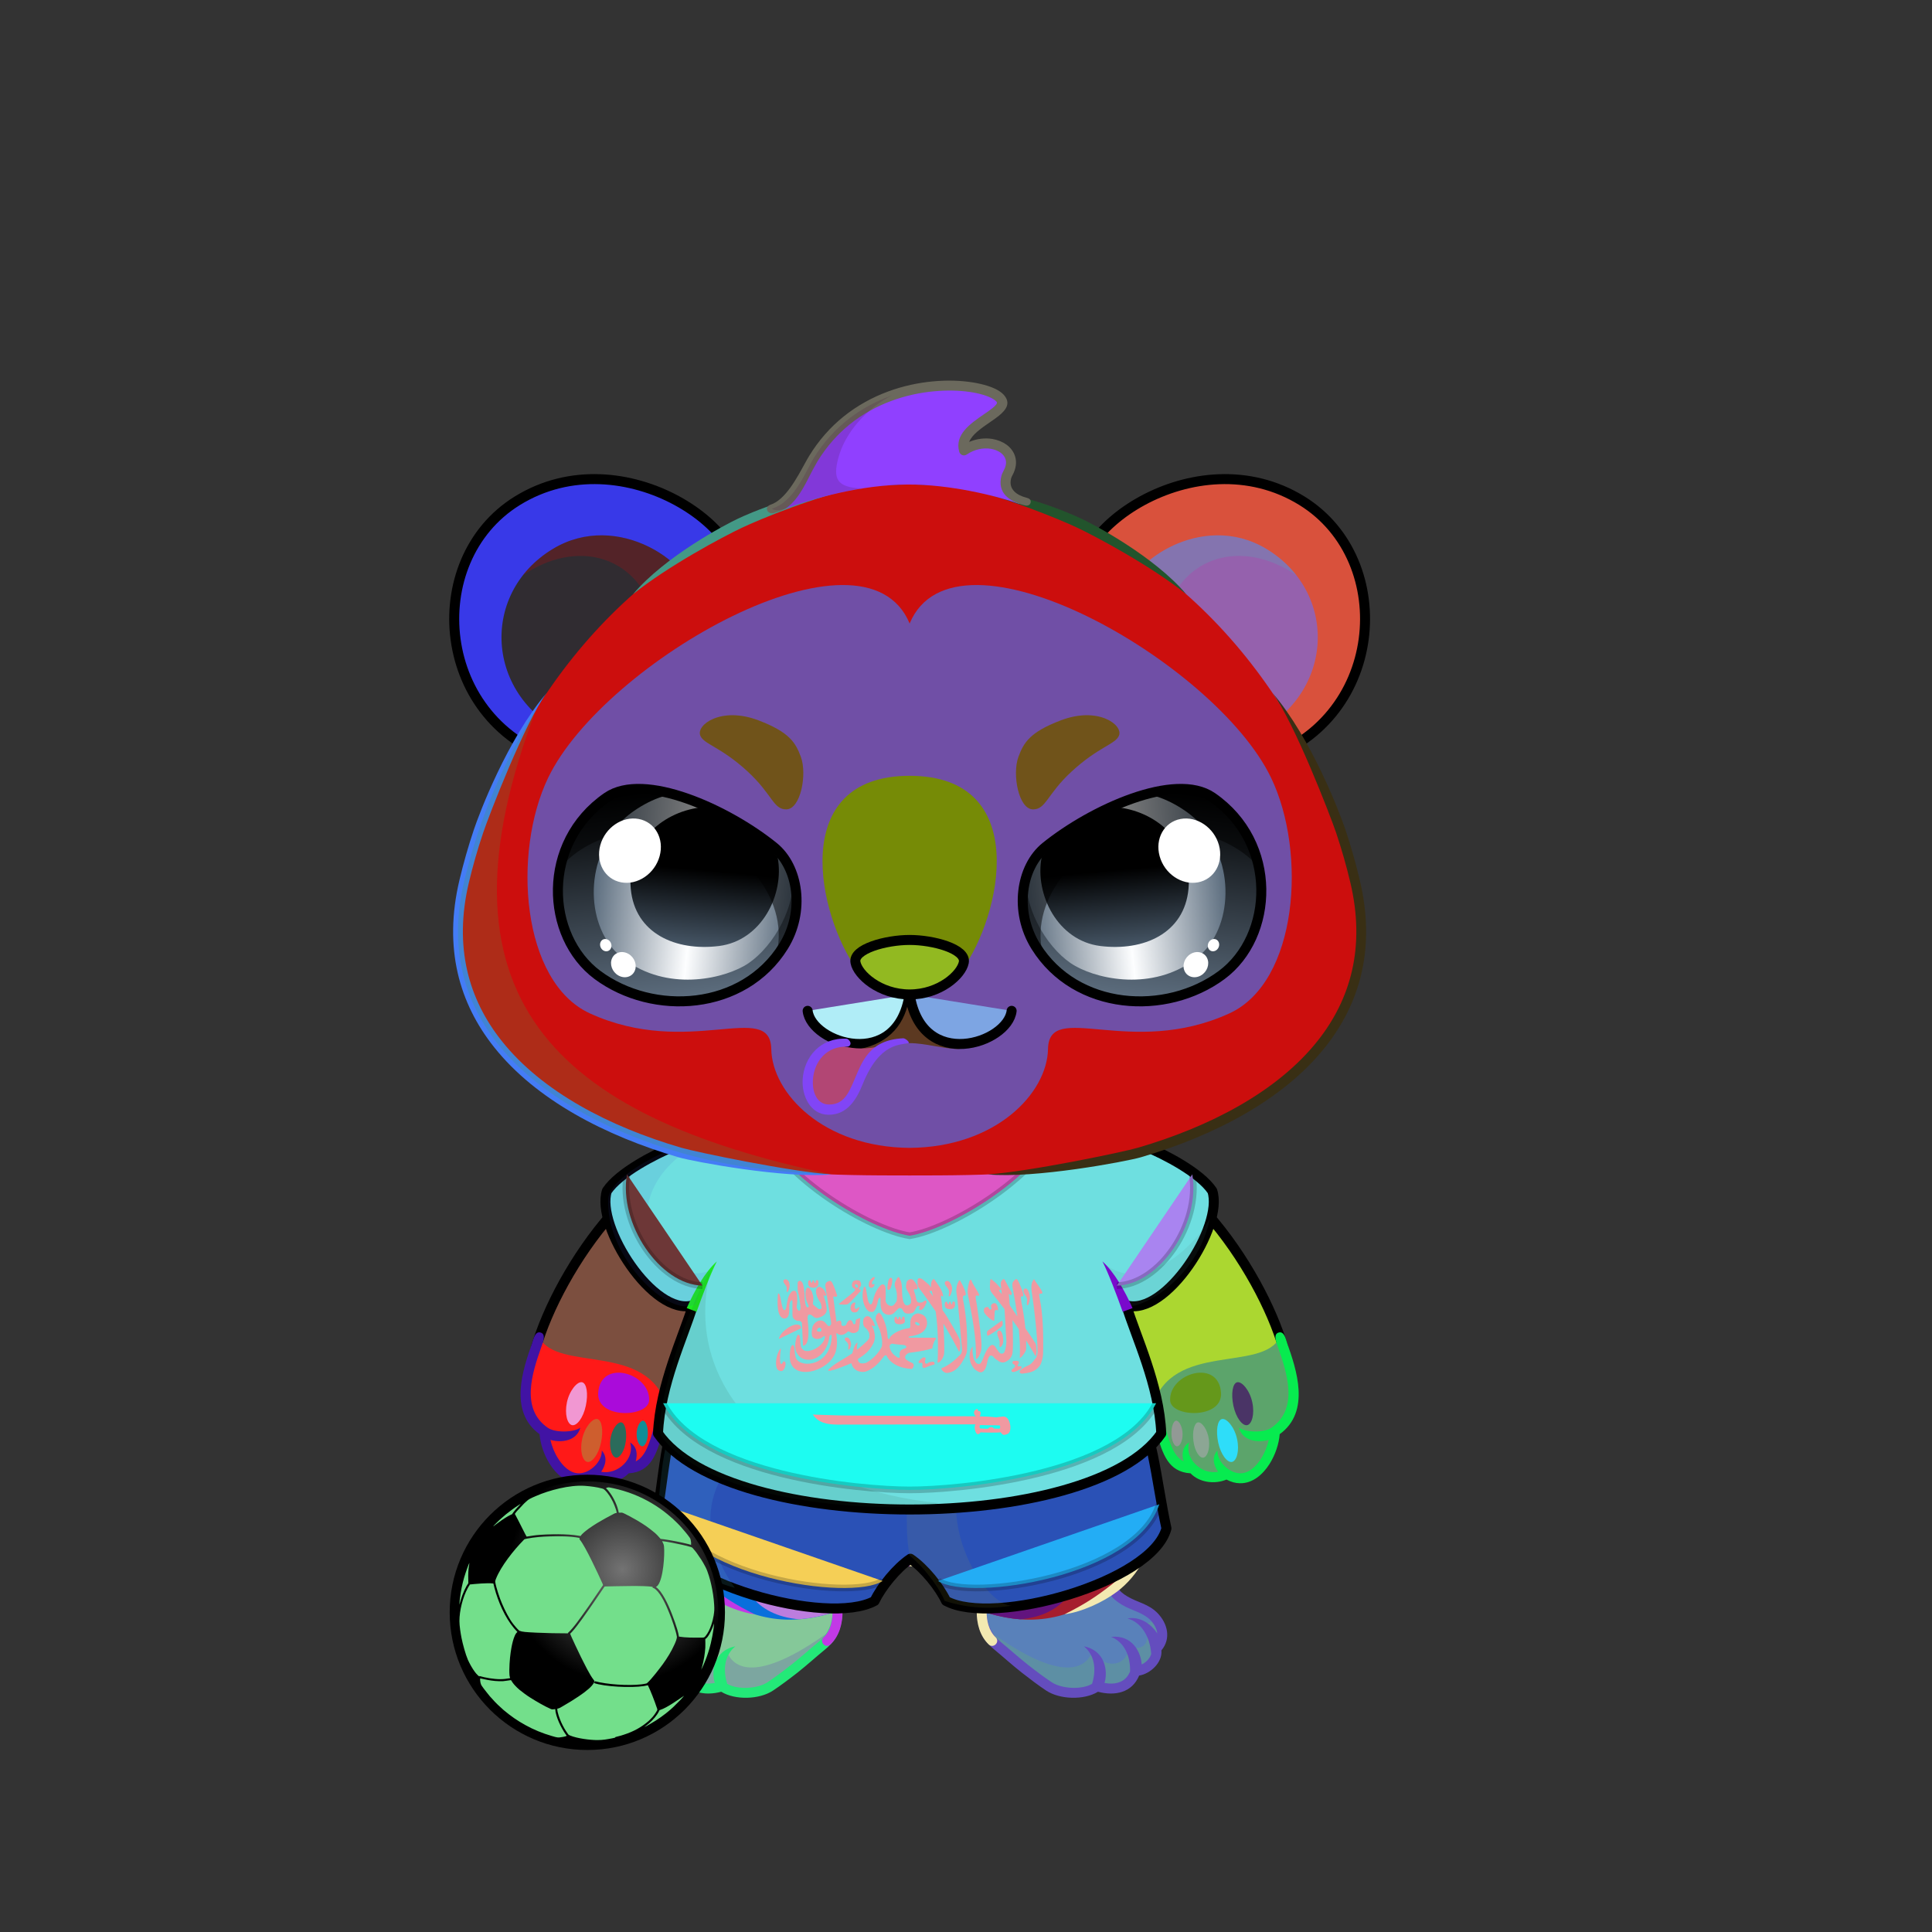<svg xmlns="http://www.w3.org/2000/svg" xmlns:xlink="http://www.w3.org/1999/xlink" style="shape-rendering:geometricPrecision; text-rendering:geometricPrecision; image-rendering:optimizeQuality; fill-rule:evenodd; clip-rule:evenodd" version="1.1" viewBox="0 0 29000 29000" xml:space="preserve"><rect x="0" y="0" width="29000" height="29000" fill="#333333" stroke="none"/><defs><style type="text/css">.HairBack-Bear0fil22 {fill:none}
.Tail-Bear0fil22 {fill:none}
.RightFoot-Bear0fil35 {fill:#d1d1d1}
.RightFoot-Bear0fil14 {fill:black;fill-opacity:0.2}
.RightFoot-Bear0fil32 {fill:black;fill-rule:nonzero}
.RightLeg-Bear3fil437 {fill:url(#RightLeg-Bear3id151)}
.RightLeg-Bear3fil26 {fill:#fffff5}
.RightLeg-Bear3fil14 {fill:black;fill-opacity:0.2}
.RightLeg-Bear3fil32 {fill:black;fill-rule:nonzero}
.LeftFoot-Bear0fil35 {fill:#d1d1d1}
.LeftFoot-Bear0fil14 {fill:black;fill-opacity:0.2}
.LeftFoot-Bear0fil32 {fill:black;fill-rule:nonzero}
.LeftLeg-Bear3fil447 {fill:url(#LeftLeg-Bear3id520)}
.LeftLeg-Bear3fil26 {fill:#fffff5}
.LeftLeg-Bear3fil14 {fill:black;fill-opacity:0.2}
.LeftLeg-Bear3fil32 {fill:black;fill-rule:nonzero}
.RightHand-Bear0fil452 {fill:url(#RightHand-Bear0id388)}
.RightHand-Bear0fil14 {fill:black;fill-opacity:0.2}
.RightHand-Bear0fil22 {fill:none}
.RightHand-Bear0str0 {stroke:black;stroke-width:150;stroke-linecap:round;stroke-linejoin:round}
.RightPaw-Bear0fil457 {fill:#b7b7b7}
.RightPaw-Bear0fil32 {fill:black;fill-rule:nonzero}
.RightPaw-Bear0fil458 {fill:#A16A6A}
.LeftHand-Bear0fil465 {fill:url(#LeftHand-Bear0id386)}
.LeftHand-Bear0fil14 {fill:black;fill-opacity:0.2}
.LeftHand-Bear0fil22 {fill:none}
.LeftHand-Bear0str0 {stroke:black;stroke-width:150;stroke-linecap:round;stroke-linejoin:round}
.LeftPaw-Bear0fil457 {fill:#b7b7b7}
.LeftPaw-Bear0fil32 {fill:black;fill-rule:nonzero}
.LeftPaw-Bear0fil458 {fill:#A16A6A}
.Body-Bear2fil478 {fill:url(#Body-Bear2id266)}
.Body-Bear2fil479 {fill:url(#Body-Bear2id516)}
.Body-Bear2fil14 {fill:black;fill-opacity:0.2}
.Body-Bear2fil32 {fill:black;fill-rule:nonzero}
.Body-Bear2fil22 {fill:none}
.Ears-Bear0fil484 {fill:url(#Ears-Bear0id402)}
.Ears-Bear0fil14 {fill:black;fill-opacity:0.2}
.Ears-Bear0fil486 {fill:url(#Ears-Bear0id67)}
.Ears-Bear0fil483 {fill:url(#Ears-Bear0id492)}
.Ears-Bear0str4 {stroke:black;stroke-width:150}
.Ears-Bear0fil485 {fill:url(#Ears-Bear0id427)}
.Head-Bear4fil517 {fill:url(#Head-Bear4id321)}
.Head-Bear4fil32 {fill:black;fill-rule:nonzero}
.Head-Bear4fil14 {fill:black;fill-opacity:0.2}
.Head-Bear4fil518 {fill:url(#Head-Bear4id818)}
.Head-Bear4fil519 {fill:url(#Head-Bear4id410)}
.Mouth-Bear7fil100 {fill:black}
.Mouth-Bear7fil151 {fill:#FF9999}
.Mouth-Bear7fil32 {fill:black;fill-rule:nonzero}
.Mouth-Bear7fil22 {fill:none}
.Mouth-Bear7str0 {stroke:black;stroke-width:150;stroke-linecap:round;stroke-linejoin:round}
.Eyes-Bear10fil581 {fill:url(#Eyes-Bear10id835)}
.Eyes-Bear10fil582 {fill:url(#Eyes-Bear10id839)}
.Eyes-Bear10fil583 {fill:url(#Eyes-Bear10id864)}
.Eyes-Bear10fil152 {fill:white}
.Eyes-Bear10fil155 {fill:#8c6821}
.Eyes-Bear10fil14 {fill:black;fill-opacity:0.2}
.Eyes-Bear10fil157 {fill:black;fill-opacity:0.502}
.Eyes-Bear10fil584 {fill:url(#Eyes-Bear10id832)}
.Eyes-Bear10fil585 {fill:url(#Eyes-Bear10id841)}
.Eyes-Bear10fil586 {fill:url(#Eyes-Bear10id870)}
.Eyes-Bear10fil22 {fill:none}
.Eyes-Bear10str4 {stroke:black;stroke-width:150}
.Moustache-Bear0fil22 {fill:none}
.Nose-Bear0fil598 {fill:url(#Nose-Bear0id451)}
.Nose-Bear0str0 {stroke:black;stroke-width:150;stroke-linecap:round;stroke-linejoin:round}
.Hair-Bear1fil599 {fill:url(#Hair-Bear1id978)}
.Hair-Bear1fil32 {fill:black;fill-rule:nonzero}
.Hair-Bear1fil14 {fill:black;fill-opacity:0.2}
.NecklaceFootBallSaudi-Bigfil1 {fill:black;fill-opacity:0.102}
.NecklaceFootBallSaudi-Bigfil10 {fill:#006633}
.NecklaceFootBallSaudi-Bigfil9 {fill:black}
.NecklaceFootBallSaudi-Bigfil12 {fill:white}
.NecklaceFootBallSaudi-Bigfil0 {fill:url(#NecklaceFootBallSaudi-Bigid61)}
.NecklaceFootBallSaudi-Bigstr0 {stroke:black;stroke-width:150;stroke-linecap:round;stroke-linejoin:round}
.NecklaceFootBallSaudi-Bigfil2 {fill:none}
.NecklaceFootBallSaudi-Bigstr1 {stroke:black;stroke-width:100;stroke-opacity:0.2}
.NecklaceFootBallSaudi-Bigfil11 {fill:url(#NecklaceFootBallSaudi-Bigid50)}
.BraceletFootballBallfil1 {fill:url(#BraceletFootballBallid0)}
.BraceletFootballBallfil0 {fill:url(#BraceletFootballBallid1)}
.BraceletFootballBallstr0 {stroke:black;stroke-width:100}
</style><linearGradient gradientUnits="objectBoundingBox" id="RightLeg-Bear3id151" x1="50%" x2="50%" xlink:href="#RightLeg-Bear3id150" y1="100%" y2="0%">
  </linearGradient><linearGradient gradientUnits="objectBoundingBox" id="LeftLeg-Bear3id520" x1="50%" x2="50%" xlink:href="#LeftLeg-Bear3id150" y1="100%" y2="0%">
  </linearGradient><linearGradient gradientUnits="objectBoundingBox" id="RightHand-Bear0id388" x1="36.996%" x2="63.003%" xlink:href="#RightHand-Bear0id75" y1="2.665%" y2="97.335%">
  </linearGradient><linearGradient gradientUnits="objectBoundingBox" id="LeftHand-Bear0id386" x1="63.004%" x2="36.997%" xlink:href="#LeftHand-Bear0id75" y1="2.665%" y2="97.335%">
  </linearGradient><linearGradient gradientUnits="userSpaceOnUse" id="Body-Bear2id266" x1="13653.8" x2="13653.8" y1="17442" y2="23250.9">
   <stop offset="0" style="stop-opacity:1; stop-color:#918a8a"/>
   <stop offset="0.059" style="stop-opacity:1; stop-color:#918a8a"/>
   <stop offset="0.529" style="stop-opacity:1; stop-color:#b7b7b7"/>
   <stop offset="1" style="stop-opacity:1; stop-color:#d1d1d1"/>
  </linearGradient><linearGradient gradientUnits="userSpaceOnUse" id="Body-Bear2id516" x1="13653.8" x2="13653.8" xlink:href="#Body-Bear2id310" y1="18611" y2="23350.9">
  </linearGradient><linearGradient gradientUnits="userSpaceOnUse" id="Ears-Bear0id402" x1="8065.58" x2="9960.94" xlink:href="#Ears-Bear0id67" y1="8364.76" y2="10751.5">
  </linearGradient><linearGradient gradientUnits="userSpaceOnUse" id="Ears-Bear0id492" x1="7610.61" x2="10308.8" xlink:href="#Ears-Bear0id124" y1="7700.59" y2="10916.2">
  </linearGradient><linearGradient gradientUnits="userSpaceOnUse" id="Ears-Bear0id427" x1="19697" x2="16998.8" xlink:href="#Ears-Bear0id124" y1="7700.59" y2="10916.2">
  </linearGradient><linearGradient gradientUnits="objectBoundingBox" id="Head-Bear4id321" x1="50%" x2="50%" y1="0%" y2="100%">
   <stop offset="0" style="stop-opacity:1; stop-color:#d1d1d1"/>
   <stop offset="0.58" style="stop-opacity:1; stop-color:#b7b7b7"/>
   <stop offset="1" style="stop-opacity:1; stop-color:#918a8a"/>
  </linearGradient><linearGradient gradientUnits="userSpaceOnUse" id="Head-Bear4id818" x1="13653.8" x2="13653.8" xlink:href="#Head-Bear4id567" y1="17229.8" y2="8781.44">
  </linearGradient><linearGradient gradientUnits="userSpaceOnUse" id="Head-Bear4id410" x1="13653.8" x2="13653.8" xlink:href="#Head-Bear4id133" y1="14566.8" y2="11645">
  </linearGradient><linearGradient gradientUnits="userSpaceOnUse" id="Eyes-Bear10id835" x1="10347" x2="9983.65" xlink:href="#Eyes-Bear10id27" y1="15034" y2="11838.2">
  </linearGradient><linearGradient gradientUnits="userSpaceOnUse" id="Eyes-Bear10id839" x1="8947.59" x2="11869.4" xlink:href="#Eyes-Bear10id57" y1="13161.7" y2="13465.9">
  </linearGradient><linearGradient gradientUnits="userSpaceOnUse" id="Eyes-Bear10id864" x1="10672.3" x2="10481.9" xlink:href="#Eyes-Bear10id384" y1="12120.7" y2="14214.8">
  </linearGradient><linearGradient gradientUnits="userSpaceOnUse" id="Eyes-Bear10id832" x1="16960.7" x2="17324" xlink:href="#Eyes-Bear10id27" y1="15034" y2="11838.2">
  </linearGradient><linearGradient gradientUnits="userSpaceOnUse" id="Eyes-Bear10id841" x1="18360.1" x2="15438.3" xlink:href="#Eyes-Bear10id57" y1="13161.7" y2="13465.9">
  </linearGradient><linearGradient gradientUnits="userSpaceOnUse" id="Eyes-Bear10id870" x1="16635.4" x2="16825.7" xlink:href="#Eyes-Bear10id384" y1="12120.6" y2="14214.8">
  </linearGradient><linearGradient gradientUnits="userSpaceOnUse" id="Nose-Bear0id451" x1="13653.8" x2="13653.8" y1="14108.6" y2="14926.9">
   <stop offset="0" style="stop-opacity:1; stop-color:#FFCCCC"/>
   <stop offset="1" style="stop-opacity:1; stop-color:#453F2C"/>
  </linearGradient><linearGradient gradientUnits="userSpaceOnUse" id="Hair-Bear1id978" x1="13251" x2="13732.4" xlink:href="#Hair-Bear1id49" y1="7832.41" y2="5615.17">
  </linearGradient><linearGradient gradientUnits="objectBoundingBox" id="NecklaceFootBallSaudi-Bigid61" x1="0%" x2="100%" y1="50%" y2="50%">
   <stop offset="0" style="stop-opacity:1; stop-color:#E8E8E8"/>
   <stop offset="0.478" style="stop-opacity:1; stop-color:white"/>
   <stop offset="0.549" style="stop-opacity:1; stop-color:#EBEBEB"/>
   <stop offset="1" style="stop-opacity:1; stop-color:white"/>
  </linearGradient><linearGradient gradientUnits="userSpaceOnUse" id="NecklaceFootBallSaudi-Bigid50" x1="10812.2" x2="16495.4" y1="22207.6" y2="17341.6">
   <stop offset="0" style="stop-opacity:1; stop-color:#005228"/>
   <stop offset="0.502" style="stop-opacity:1; stop-color:#006C35"/>
   <stop offset="1" style="stop-opacity:1; stop-color:#007D3C"/>
  </linearGradient><linearGradient gradientUnits="userSpaceOnUse" id="BraceletFootballBallid0" x1="7916.24" x2="9701.64" y1="25898.8" y2="22521">
   <stop offset="0" style="stop-opacity:1; stop-color:#CACACA"/>
   <stop offset="0.451" style="stop-opacity:1; stop-color:white"/>
   <stop offset="1" style="stop-opacity:1; stop-color:white"/>
  </linearGradient><radialGradient cx="9340.7" cy="23556.8" fx="9340.7" fy="23556.8" gradientTransform="matrix(1.25 -0 -0 1.25 -2335 -5889)" gradientUnits="userSpaceOnUse" id="BraceletFootballBallid1" r="1358.64">
   <stop offset="0" style="stop-opacity:1; stop-color:#737373"/>
   <stop offset="1" style="stop-opacity:1; stop-color:black"/>
  </radialGradient><linearGradient gradientUnits="userSpaceOnUse" id="RightLeg-Bear3id150" x1="15526.7" x2="15526.7" y1="24311.8" y2="20742.8">
   <stop offset="0" style="stop-opacity:1; stop-color:#d1d1d1"/>
   <stop offset="0.278" style="stop-opacity:1; stop-color:#d1d1d1"/>
   <stop offset="1" style="stop-opacity:1; stop-color:#b7b7b7"/>
  </linearGradient><linearGradient gradientUnits="userSpaceOnUse" id="LeftLeg-Bear3id150" x1="15526.7" x2="15526.7" y1="24311.8" y2="20742.8">
   <stop offset="0" style="stop-opacity:1; stop-color:#d1d1d1"/>
   <stop offset="0.278" style="stop-opacity:1; stop-color:#d1d1d1"/>
   <stop offset="1" style="stop-opacity:1; stop-color:#b7b7b7"/>
  </linearGradient><linearGradient gradientUnits="userSpaceOnUse" id="RightHand-Bear0id75" x1="17042.3" x2="17994.1" y1="17293.3" y2="21110.7">
   <stop offset="0" style="stop-opacity:1; stop-color:#918a8a"/>
   <stop offset="0.078" style="stop-opacity:1; stop-color:#918a8a"/>
   <stop offset="0.769" style="stop-opacity:1; stop-color:#b7b7b7"/>
   <stop offset="1" style="stop-opacity:1; stop-color:#b7b7b7"/>
  </linearGradient><linearGradient gradientUnits="userSpaceOnUse" id="LeftHand-Bear0id75" x1="17042.3" x2="17994.1" y1="17293.3" y2="21110.7">
   <stop offset="0" style="stop-opacity:1; stop-color:#918a8a"/>
   <stop offset="0.078" style="stop-opacity:1; stop-color:#918a8a"/>
   <stop offset="0.769" style="stop-opacity:1; stop-color:#b7b7b7"/>
   <stop offset="1" style="stop-opacity:1; stop-color:#b7b7b7"/>
  </linearGradient><linearGradient gradientUnits="userSpaceOnUse" id="Body-Bear2id310" x1="13653.8" x2="13653.8" y1="17946" y2="23169.7">
   <stop offset="0" style="stop-opacity:1; stop-color:#f2f2dc"/>
   <stop offset="0.478" style="stop-opacity:1; stop-color:#fffff5"/>
   <stop offset="1" style="stop-opacity:1; stop-color:#fffff5"/>
  </linearGradient><linearGradient gradientUnits="userSpaceOnUse" id="Ears-Bear0id67" x1="19243.1" x2="17345.7" y1="8365.42" y2="10750.8">
   <stop offset="0" style="stop-opacity:1; stop-color:#F2E6E6"/>
   <stop offset="1" style="stop-opacity:1; stop-color:#B58383"/>
  </linearGradient><linearGradient gradientUnits="userSpaceOnUse" id="Ears-Bear0id124" x1="6835.68" x2="9754.72" y1="7449.24" y2="10928">
   <stop offset="0" style="stop-opacity:1; stop-color:#b7b7b7"/>
   <stop offset="1" style="stop-opacity:1; stop-color:#918a8a"/>
  </linearGradient><linearGradient gradientUnits="userSpaceOnUse" id="Head-Bear4id567" x1="12448.6" x2="14915.2" y1="11514.7" y2="11514.7">
   <stop offset="0" style="stop-opacity:1; stop-color:#b7b7b7"/>
   <stop offset="1" style="stop-opacity:1; stop-color:#d1d1d1"/>
  </linearGradient><linearGradient gradientUnits="userSpaceOnUse" id="Head-Bear4id133" x1="13681.9" x2="13681.9" y1="17844" y2="15520.7">
   <stop offset="0" style="stop-opacity:1; stop-color:#f2f2dc"/>
   <stop offset="1" style="stop-opacity:1; stop-color:#fffff5"/>
  </linearGradient><linearGradient gradientUnits="userSpaceOnUse" id="Eyes-Bear10id27" x1="16937.6" x2="16937.6" y1="14961.3" y2="11448.6">
   <stop offset="0" style="stop-opacity:1; stop-color:#5e6f80"/>
   <stop offset="1" style="stop-opacity:1; stop-color:black"/>
  </linearGradient><linearGradient gradientUnits="objectBoundingBox" id="Eyes-Bear10id57" x1="100%" x2="0%" y1="50%" y2="50%">
   <stop offset="0" style="stop-opacity:1; stop-color:#5e6f80"/>
   <stop offset="0.502" style="stop-opacity:1; stop-color:#fdfeff"/>
   <stop offset="1" style="stop-opacity:1; stop-color:#5e6f80"/>
  </linearGradient><linearGradient gradientUnits="userSpaceOnUse" id="Eyes-Bear10id384" x1="16417.8" x2="16417.8" y1="11784.3" y2="14068.5">
   <stop offset="0" style="stop-opacity:1; stop-color:black"/>
   <stop offset="0.45" style="stop-opacity:1; stop-color:black"/>
   <stop offset="1" style="stop-opacity:1; stop-color:#465666"/>
  </linearGradient><linearGradient gradientUnits="userSpaceOnUse" id="Hair-Bear1id49" x1="13715.8" x2="13715.8" y1="6802.99" y2="8218.57">
   <stop offset="0" style="stop-opacity:1; stop-color:#dbaf7d"/>
   <stop offset="1" style="stop-opacity:1; stop-color:#f6d0a5"/>
  </linearGradient></defs><g id="HairBack-Bear0">
 <animateTransform additive="sum" attributeName="transform" dur="10" repeatCount="indefinite" type="translate" values="0;0 200;0;0 200;0;0 200;0;0 200;0"/>
  <rect class="HairBack-Bear0fil22" height="998" width="1061" x="13124" y="20899"/>
 </g><g id="Tail-Bear0">
  <rect class="Tail-Bear0fil22" height="1129" width="1129" x="13089" y="21055"/>
 </g><g id="RightFoot-Bear0">
  <path class="RightFoot-Bear0fil35" d="M17045 25080c-66,213 -260,328 -578,232 -82,82 -466,170 -720,2 -241,-159 -607,-457 -720,-564 -96,-91 -335,-220 -291,-565 777,87 1299,173 1927,-306 18,146 320,205 479,267 233,89 426,392 211,604 42,135 -122,330 -308,330z" style="fill:#5981ba"/>
  <path class="RightFoot-Bear0fil14" d="M16490 25327c320,133 480,-45 565,-254 204,-15 307,-138 301,-308 28,-45 52,-79 86,-174 31,-139 -54,-325 -125,-351 31,144 -137,125 -191,129 232,292 -30,451 -178,321 -4,299 -321,400 -555,107 -111,282 -514,451 -1612,-364 1095,1261 1346,941 1709,894z" style="fill:#6fcc4c"/>
  <path class="RightFoot-Bear0fil32" d="M16963 25089c-68,167 -221,202 -384,173 53,-171 15,-486 -309,-550 160,131 191,345 122,563 -153,91 -454,76 -604,-23 -105,-69 -235,-166 -357,-262 -142,-112 -270,-229 -408,-342 -98,-80 -205,-212 -213,-454 5,-41 -24,-78 -65,-83 -41,-5 -84,23 -83,65 7,344 143,486 266,587 138,114 267,232 411,345 124,97 257,197 366,269 205,135 567,145 776,17 252,66 509,18 618,-243 169,-27 352,-197 334,-378 149,-177 94,-405 -60,-562 -136,-138 -294,-154 -454,-250 -66,-40 -120,-83 -125,-121l-137 73c20,64 119,137 185,176 138,83 316,117 424,227 53,54 98,127 105,203 -87,-137 -253,-261 -447,-225 213,57 340,284 356,532 -17,67 -81,130 -143,158 -9,-180 -141,-449 -459,-414 197,78 290,282 285,519z" style="fill:#644dbe"/>
 </g><g id="LeftFoot-Bear0">
  <path class="LeftFoot-Bear0fil35" d="M10263 25080c66,213 260,328 578,232 82,82 466,170 720,2 241,-159 607,-457 719,-564 96,-91 336,-220 292,-565 -777,87 -1299,173 -1927,-306 -19,146 -321,205 -479,267 -233,89 -427,392 -211,604 -42,135 121,330 308,330z" style="fill:#85c899"/>
  <path class="LeftFoot-Bear0fil14" d="M10817 25327c-320,133 -479,-45 -565,-254 -203,-15 -307,-138 -301,-308 -27,-45 -52,-79 -85,-174 -32,-139 54,-325 124,-351 -30,144 137,125 192,129 -233,292 29,451 178,321 4,299 321,400 554,107 112,282 515,451 1613,-364 -1095,1261 -1346,941 -1710,894z" style="fill:#5b1ebe"/>
  <path class="LeftFoot-Bear0fil32" d="M10345 25089c68,167 220,202 384,173 -54,-171 -16,-486 309,-550 -160,131 -191,345 -122,563 153,91 454,76 604,-23 104,-69 234,-166 356,-262 143,-112 271,-229 409,-342 97,-80 205,-212 213,-454 -5,-41 24,-78 65,-83 41,-5 84,23 83,65 -7,344 -143,486 -266,587 -139,114 -268,232 -411,345 -124,97 -258,197 -367,269 -205,135 -567,145 -776,17 -251,66 -509,18 -617,-243 -169,-27 -352,-197 -335,-378 -149,-177 -93,-405 61,-562 136,-138 294,-154 454,-250 66,-40 120,-83 125,-121l137 73c-20,64 -120,137 -185,176 -139,83 -316,117 -425,227 -53,54 -97,127 -104,203 86,-137 252,-261 447,-225 -213,57 -341,284 -357,532 18,67 82,130 144,158 8,-180 141,-449 459,-414 -197,78 -291,282 -285,519z" style="fill:#23e978"/>
 </g><g id="RightLeg-Bear3">
  <path class="RightLeg-Bear3fil437" d="M13654 20747c651,0 2263,-52 2620,230 303,239 971,977 969,1838 -2,444 -257,819 -524,1020 -578,425 -1151,626 -1983,350 7,-583 -643,-742 -1082,-749l0 -2689z" style="fill:#a61e2e"/>
  <path class="RightLeg-Bear3fil26" d="M15314 24306c-152,-11 -311,-41 -482,-91 -33,-21 -66,-45 -97,-73 -17,-385 -332,-574 -667,-655 -23,-24 -45,-51 -66,-81 749,105 1513,-521 1978,-35 323,338 41,849 -608,929 -20,3 -40,5 -58,6z" style="fill:#62147e"/>
  <path class="RightLeg-Bear3fil14" d="M16988 23561c110,-131 245,-442 245,-600 2,-776 -323,-1481 -652,-1782 -248,370 -56,940 55,979 367,105 445,994 352,1403z" style="fill:#3eabe7"/>
  <path class="RightLeg-Bear3fil32" d="M16690 23782c-238,187 -417,303 -711,449 260,-35 573,-178 785,-337 332,-249 552,-662 553,-1079 1,-360 -110,-698 -263,-990 -227,-429 -547,-760 -734,-907 -32,-26 -79,-20 -105,12 -25,33 -20,80 13,105 175,139 478,451 693,860 144,273 248,587 247,920 -1,358 -198,746 -478,967zm-1745 794c71,68 -33,176 -104,108 -135,-130 -182,-317 -180,-500 3,-218 -99,-369 -246,-471 -213,-147 -519,-198 -761,-203l0 -149 1 0c265,5 604,62 845,229 186,129 314,320 310,596 -1,139 31,290 135,390z" style="fill:#f3e9b1"/>
 </g><g id="LeftLeg-Bear3">
  <path class="LeftLeg-Bear3fil447" d="M13654 20747c-651,0 -2264,-52 -2620,230 -303,239 -971,977 -969,1838 1,444 256,819 524,1020 578,425 1150,626 1983,350 -7,-583 642,-742 1082,-749l0 -2689z" style="fill:#0a6fdc"/>
  <path class="LeftLeg-Bear3fil26" d="M11994 24306c151,-11 311,-41 481,-91 34,-21 66,-45 98,-73 17,-385 332,-574 667,-655 23,-24 45,-51 66,-81 -749,105 -1513,-521 -1978,-35 -323,338 -41,849 608,929 20,3 39,5 58,6z" style="fill:#bc7dde"/>
  <path class="LeftLeg-Bear3fil14" d="M10320 23561c-110,-131 -245,-442 -245,-600 -3,-776 323,-1481 652,-1782 248,370 56,940 -56,979 -366,105 -444,994 -351,1403z" style="fill:#787406"/>
  <path class="LeftLeg-Bear3fil32" d="M10618 23782c238,187 417,303 711,449 -260,-35 -573,-178 -785,-337 -332,-249 -552,-662 -554,-1079 -1,-360 110,-698 264,-990 226,-429 547,-760 734,-907 32,-26 79,-20 104,12 26,33 20,80 -12,105 -175,139 -478,451 -694,860 -143,273 -247,587 -246,920 1,358 198,746 478,967zm1745 794c-71,68 32,176 103,108 135,-130 183,-317 181,-500 -3,-218 98,-369 246,-471 212,-147 519,-198 761,-203l0 -149 -1 0c-265,5 -604,62 -845,229 -186,129 -314,320 -311,596 2,139 -31,290 -134,390z" style="fill:#c239e6"/>
 </g><g id="RightHand-Bear0">
 <animateTransform additive="sum" attributeName="transform" dur="10" repeatCount="indefinite" type="translate" values="0;0 200;0;0 200;0;0 200;0;0 200;0"/>
  <path class="RightHand-Bear0fil452" d="M16111 17210c1487,-179 2823,1880 3151,3021 160,558 -1806,1220 -1964,882 -68,-147 -295,-477 -571,-705 -149,-820 -321,-1468 -1092,-3106 169,-47 290,-69 476,-92z" style="fill:#032ef8"/>
  <path class="RightHand-Bear0fil22 RightHand-Bear0str0" d="M16111 17205c1487,-179 2823,1880 3151,3021 160,558 -1806,1220 -1964,882 -68,-147 -295,-477 -571,-705 -149,-820 -321,-1468 -1092,-3106 169,-47 290,-69 476,-92z" style="fill:#abd730"/>
  <path class="RightHand-Bear0fil14" d="M17217 20971c-131,-206 -302,-406 -490,-563 -50,-606 -203,-1164 -276,-1762 236,212 930,1618 766,2325z" style="fill:#38d395"/>
 </g><g id="LeftHand-Bear0">
 <animateTransform additive="sum" attributeName="transform" dur="10" repeatCount="indefinite" type="translate" values="0;0 200;0;0 200;0;0 200;0;0 200;0"/>
  <path class="LeftHand-Bear0fil465" d="M11197 17210c-1488,-179 -2824,1880 -3151,3021 -160,558 1806,1220 1963,882 69,-147 296,-477 571,-705 149,-820 322,-1468 1092,-3106 -168,-47 -290,-69 -475,-92z" style="fill:#b8672c"/>
  <path class="LeftHand-Bear0fil22 LeftHand-Bear0str0" d="M11197 17205c-1488,-179 -2824,1880 -3151,3021 -160,558 1806,1220 1963,882 69,-147 296,-477 571,-705 149,-820 322,-1468 1092,-3106 -168,-47 -290,-69 -475,-92z" style="fill:#7c4f3f"/>
  <path class="LeftHand-Bear0fil14" d="M10090 20971c132,-206 303,-406 490,-563 51,-606 203,-1164 276,-1762 -235,212 -929,1618 -766,2325z" style="fill:#ba22ad"/>
 </g><g id="Body-Bear2">
 <animateTransform additive="sum" attributeName="transform" dur="10" repeatCount="indefinite" type="translate" values="0;0 200;0;0 200;0;0 200;0;0 200;0"/>
  <path class="Body-Bear2fil478" d="M13654 23251c1692,-3 2768,-207 3233,-1826 302,-1052 -330,-2764 -1019,-3983 -551,110 -1409,139 -2214,150 -806,-11 -1663,-40 -2215,-150 -688,1219 -1321,2931 -1018,3983 465,1619 1541,1823 3233,1826z" style="fill:#2bd643"/>
  <path class="Body-Bear2fil479" d="M10345 20913c6,183 31,355 76,512 465,1619 1541,1923 3233,1926 1692,-3 2768,-307 3233,-1926 45,-157 69,-329 76,-512 -25,-106 -51,-212 -78,-316 -634,1002 -759,-1957 -3231,-1986 -2472,29 -2598,2988 -3231,1986 -27,104 -54,210 -78,316z" style="fill:#b213fc"/>
  <path class="Body-Bear2fil14" d="M11416 22901c-455,-288 -787,-750 -995,-1476 -211,-735 34,-1792 435,-2779 -591,2230 70,3628 560,4255z" style="fill:#02f655"/>
  <path class="Body-Bear2fil32" d="M11416 22901c-539,-241 -960,-968 -1067,-1455 -108,-487 -59,-1102 131,-1659 -71,577 -87,1191 13,1618 104,444 495,1184 923,1496z" style="fill:#138fa9"/>
  <path class="Body-Bear2fil22" d="M12621 22856c-1016,-156 -1749,-629 -1932,-1889 -2,-17 -5,-34 -7,-51l0 -4c-2,-16 -4,-32 -5,-48l-1 -7c-1,-15 -3,-31 -4,-46l0 -8c-2,-15 -3,-30 -3,-46l-1 -8c-1,-16 -1,-31 -2,-47l0 -6c-1,-17 -1,-34 -1,-51l0 -5c0,-17 0,-34 0,-50l0 -8c0,-15 0,-31 1,-47l0 -9c1,-15 1,-30 2,-46l0 -11c1,-14 2,-29 3,-44l1 -12c1,-15 2,-29 3,-44l1 -13c1,-15 3,-31 4,-46l2 -14c1,-15 3,-30 5,-44l1 -15c2,-14 4,-27 5,-41l3 -18c2,-13 3,-26 5,-39l3 -18c2,-12 4,-25 6,-38 1,-7 2,-14 4,-22 2,-12 4,-25 6,-37l4 -23c2,-11 4,-23 6,-34 2,-9 4,-18 6,-28 2,-10 4,-21 6,-32 2,-9 4,-18 6,-27 2,-11 4,-21 7,-32l6 -27c2,-11 4,-21 7,-31 3,-13 6,-25 9,-37l5 -21c3,-14 6,-27 9,-40l5 -18c4,-14 7,-28 11,-42l4 -15c4,-15 8,-30 12,-46l3 -8c4,-16 9,-33 14,-49l1 -7m15 -50l9 -28c5,-17 10,-34 15,-52l2 -5c6,-17 11,-34 17,-51l1 -6c6,-18 12,-36 18,-54l0 -1c-142,1971 409,3124 1703,3596" style="fill:#e22a32"/>
  <path class="Body-Bear2fil22" d="M12621 22856c-1016,-156 -1749,-629 -1932,-1889 -2,-17 -5,-34 -7,-51l0 -4c-2,-16 -4,-32 -5,-48l-1 -7c-1,-15 -3,-31 -4,-46l0 -8c-2,-15 -3,-30 -3,-46l-1 -8c-1,-16 -1,-31 -2,-47l0 -6c-1,-17 -1,-34 -1,-51l0 -5c0,-17 0,-34 0,-50l0 -8c0,-15 0,-31 1,-47l0 -9c1,-15 1,-30 2,-46l0 -11c1,-14 2,-29 3,-44l1 -12c1,-15 2,-29 3,-44l1 -13c1,-15 3,-31 4,-46l2 -14c1,-15 3,-30 5,-44l1 -15c2,-14 4,-27 5,-41l3 -18c2,-13 3,-26 5,-39l3 -18c2,-12 4,-25 6,-38 1,-7 2,-14 4,-22 2,-12 4,-25 6,-37l4 -23c2,-11 4,-23 6,-34 2,-9 4,-18 6,-28 2,-10 4,-21 6,-32 2,-9 4,-18 6,-27 2,-11 4,-21 7,-32l6 -27c2,-11 4,-21 7,-31 3,-13 6,-25 9,-37l5 -21c3,-14 6,-27 9,-40l5 -18c4,-14 7,-28 11,-42l4 -15c4,-15 8,-30 12,-46l3 -8c4,-16 9,-33 14,-49l1 -7m15 -50l9 -28c5,-17 10,-34 15,-52l2 -5c6,-17 11,-34 17,-51l1 -6c6,-18 12,-36 18,-54l0 -1c-142,1971 409,3124 1703,3596" style="fill:#d2f272"/>
  <path class="Body-Bear2fil14" d="M15892 22901c455,-288 786,-750 995,-1476 211,-735 -34,-1792 -436,-2779 592,2230 -69,3628 -559,4255z" style="fill:#f21385"/>
  <path class="Body-Bear2fil32" d="M15892 22901c539,-241 960,-968 1067,-1455 107,-487 59,-1102 -132,-1659 72,577 87,1191 -12,1618 -104,444 -496,1184 -923,1496z" style="fill:#1955bb"/>
 </g><g id="RightPaw-Bear0">
 <animateTransform additive="sum" attributeName="transform" dur="10" repeatCount="indefinite" type="translate" values="0;0 200;0;0 200;0;0 200;0;0 200;0"/>
  <path class="RightPaw-Bear0fil457" d="M19212 20074c101,319 446,1074 -76,1413 -8,341 -321,891 -722,638 -151,80 -387,68 -509,-83 -446,-4 -409,-537 -607,-929 295,-982 1641,-506 1914,-1039z" style="fill:#5ca46b"/>
  <path class="RightPaw-Bear0fil32" d="M19190 20003c89,-30 112,105 135,170 130,372 354,1015 -116,1354 -11,143 -66,311 -153,448 -99,155 -252,294 -446,289 -65,-1 -132,-19 -200,-55 -176,73 -404,47 -540,-94 -338,-20 -419,-297 -509,-605 -35,-123 -73,-250 -129,-363 -19,-37 -94,-221 -57,-240 16,-8 67,4 101,36 47,44 78,115 89,136 63,125 102,260 140,389 60,206 115,395 261,468 -29,-101 -22,-219 84,-284 -76,237 182,489 434,440 -65,-93 -101,-219 -10,-319 -6,164 172,338 339,342 137,3 248,-112 316,-220 55,-87 95,-188 116,-282 -169,50 -397,13 -448,-183 104,74 378,78 488,1 414,-287 232,-827 98,-1209 -22,-63 -77,-193 7,-219z" style="fill:#07eb4f"/>
  <path class="RightPaw-Bear0fil458" d="M18721 21392c-70,15 -168,-109 -207,-290 -38,-180 -13,-339 57,-354 70,-15 188,120 226,300 39,181 -7,329 -76,344z" style="fill:#4a3466"/>
  <path class="RightPaw-Bear0fil458" d="M18493 21944c-70,15 -168,-109 -207,-289 -38,-181 -13,-340 57,-355 70,-14 188,120 226,301 39,180 -7,328 -76,343z" style="fill:#2eddf9"/>
  <path class="RightPaw-Bear0fil458" d="M18061 21880c-58,7 -128,-100 -147,-248 -19,-148 13,-275 70,-282 57,-7 143,110 162,258 19,148 -28,265 -85,272z" style="fill:#8ca694"/>
  <path class="RightPaw-Bear0fil458" d="M17668 21710c-41,0 -83,-82 -84,-190 -2,-107 31,-195 72,-195 42,-1 94,90 95,197 2,108 -41,187 -83,188z" style="fill:#929995"/>
  <path class="RightPaw-Bear0fil458" d="M18328 20905c28,402 -757,372 -764,113 -13,-411 729,-626 764,-113z" style="fill:#65981b"/>
 </g><g id="LeftPaw-Bear0">
 <animateTransform additive="sum" attributeName="transform" dur="10" repeatCount="indefinite" type="translate" values="0;0 200;0;0 200;0;0 200;0;0 200;0"/>
  <path class="LeftPaw-Bear0fil457" d="M8095 20074c-101,319 -445,1074 76,1413 8,341 322,891 722,638 152,80 388,68 510,-83 446,-4 408,-537 606,-929 -294,-982 -1641,-506 -1914,-1039z" style="fill:#ff1918"/>
  <path class="LeftPaw-Bear0fil32" d="M8118 20003c-89,-30 -112,105 -135,170 -130,372 -355,1015 116,1354 11,143 66,311 153,448 98,155 252,294 446,289 65,-1 131,-19 199,-55 176,73 405,47 540,-94 339,-20 419,-297 509,-605 36,-123 73,-250 130,-363 19,-37 93,-221 56,-240 -15,-8 -66,4 -100,36 -47,44 -79,115 -89,136 -63,125 -103,260 -140,389 -60,206 -116,395 -261,468 29,-101 22,-219 -84,-284 76,237 -182,489 -434,440 64,-93 101,-219 9,-319 6,164 -171,338 -338,342 -138,3 -248,-112 -316,-220 -56,-87 -96,-188 -117,-282 170,50 397,13 449,-183 -104,74 -378,78 -489,1 -414,-287 -231,-827 -98,-1209 22,-63 78,-193 -6,-219z" style="fill:#4113a4"/>
  <path class="LeftPaw-Bear0fil458" d="M8587 21392c70,15 168,-109 206,-290 39,-180 14,-339 -56,-354 -70,-15 -188,120 -227,300 -38,181 7,329 77,344z" style="fill:#f197d2"/>
  <path class="LeftPaw-Bear0fil458" d="M8815 21944c70,15 168,-109 206,-289 39,-181 14,-340 -56,-355 -70,-14 -188,120 -227,301 -38,180 7,328 77,343z" style="fill:#ce5e2e"/>
  <path class="LeftPaw-Bear0fil458" d="M9247 21880c57,7 128,-100 147,-248 18,-148 -13,-275 -70,-282 -58,-7 -144,110 -163,258 -18,148 29,265 86,272z" style="fill:#2b6b5b"/>
  <path class="LeftPaw-Bear0fil458" d="M9640 21710c41,0 83,-82 84,-190 1,-107 -31,-195 -73,-195 -41,-1 -94,90 -95,197 -1,108 42,187 84,188z" style="fill:#118e97"/>
  <path class="LeftPaw-Bear0fil458" d="M8979 20905c-27,402 757,372 765,113 12,-411 -729,-626 -765,-113z" style="fill:#aa0bda"/>
 </g><g id="NecklaceFootBallSaudi-Big">
  <g id="_2977390120752">
   <g>
    <path class="NecklaceFootBallSaudi-Bigfil0 NecklaceFootBallSaudi-Bigstr0" d="M13665 23397c-208,140 -437,424 -536,633 -705,387 -3093,-272 -3308,-1088 157,-719 149,-1569 470,-1944 399,1022 6287,1022 6686,0 321,375 374,1225 532,1944 -215,816 -2604,1475 -3309,1088 -99,-209 -327,-493 -535,-633z" style="fill:#2a51b6"/>
    <path class="NecklaceFootBallSaudi-Bigfil1" d="M11030 23834c-558,-142 -1173,-681 -1189,-846 69,-473 70,-1620 441,-1886 202,225 976,394 1490,513 -779,-9 -1604,1002 -742,2219z" style="fill:#5be3fb"/>
    <path class="NecklaceFootBallSaudi-Bigfil1" d="M13619 21735c400,90 1115,12 1390,-76 -1305,501 -349,2427 177,2442 -394,68 -726,18 -1008,-71 -43,-133 -271,-474 -524,-680 -110,-525 33,-1450 -35,-1615z" style="fill:#a9ae42"/>
   </g>
   <path class="NecklaceFootBallSaudi-Bigfil2 NecklaceFootBallSaudi-Bigstr1" d="M9928 22580c343,1085 2839,1463 3321,1151" style="fill:#f5cf56"/>
   <path class="NecklaceFootBallSaudi-Bigfil2 NecklaceFootBallSaudi-Bigstr1" d="M17401 22580c-342,1085 -2839,1463 -3321,1151" style="fill:#23adf5"/>
  </g>
  <g id="_2977390116688">
  <animateTransform additive="sum" attributeName="transform" dur="10" repeatCount="indefinite" type="translate" values="0;0 200;0;0 200;0;0 200;0;0 200;0"/>
   <path class="NecklaceFootBallSaudi-Bigfil10" d="M13654 18196c-574,-146 -1463,-660 -1902,-1305 -434,46 -1146,111 -1631,314 -298,124 -828,397 -1011,671 -174,530 701,1890 1291,1717 -143,471 -493,1193 -524,1924 527,761 2152,1141 3777,1141 1625,0 3250,-380 3777,-1141 -31,-731 -382,-1453 -525,-1924 591,173 1466,-1187 1291,-1717 -182,-274 -712,-547 -1010,-671 -485,-203 -1198,-268 -1631,-314 -440,645 -1328,1159 -1902,1305z" style="fill:#ebba5a"/>
   <path class="NecklaceFootBallSaudi-Bigfil11 NecklaceFootBallSaudi-Bigstr0" d="M13654 18196c-574,-146 -1463,-660 -1902,-1305 -434,46 -1146,111 -1631,314 -298,124 -828,397 -1011,671 -174,530 701,1890 1291,1717 -143,471 -493,1193 -524,1924 527,761 2152,1141 3777,1141 1625,0 3250,-380 3777,-1141 -31,-731 -382,-1453 -525,-1924 591,173 1466,-1187 1291,-1717 -182,-274 -712,-547 -1010,-671 -485,-203 -1198,-268 -1631,-314 -440,645 -1328,1159 -1902,1305z" style="fill:#6edfe0"/>
   <path class="NecklaceFootBallSaudi-Bigfil9" d="M10308 19635c118,-266 275,-541 452,-701 -97,190 -209,492 -304,756l-148 -55z" style="fill:#1ce820"/>
   <path class="NecklaceFootBallSaudi-Bigfil1" d="M10720 17060c-1660,670 -992,2362 -21,2003 -118,124 -192,295 -260,511 -379,231 -1359,-698 -1309,-1589 43,-323 886,-807 1590,-925z" style="fill:#3b52cb"/>
   <path class="NecklaceFootBallSaudi-Bigfil1" d="M10659 19091c-470,1973 1396,3281 3433,3470 -465,144 -3310,111 -4161,-993 -154,-202 354,-1919 728,-2477z" style="fill:#27472f"/>
   <path class="NecklaceFootBallSaudi-Bigfil1" d="M16596 18981c554,441 1327,-252 1564,-692 -182,916 -1044,1366 -1226,1311 -126,-217 -172,-412 -338,-619z" style="fill:#517b7b"/>
   <path class="NecklaceFootBallSaudi-Bigfil9" d="M17000 19635c-119,-266 -276,-541 -452,-701 96,190 209,492 304,756l148 -55z" style="fill:#7909cc"/>
   <path class="NecklaceFootBallSaudi-Bigfil2 NecklaceFootBallSaudi-Bigstr1" d="M9411 17627c-127,739 489,1655 1133,1671" style="fill:#6d3737"/>
   <path class="NecklaceFootBallSaudi-Bigfil2 NecklaceFootBallSaudi-Bigstr1" d="M17897 17627c127,739 -489,1655 -1133,1671" style="fill:#a984f0"/>
   <path class="NecklaceFootBallSaudi-Bigfil2 NecklaceFootBallSaudi-Bigstr1" d="M11462 16944c302,738 1583,1507 2192,1605 609,-98 1890,-867 2192,-1605" style="fill:#dd57c5"/>
   <path class="NecklaceFootBallSaudi-Bigfil2 NecklaceFootBallSaudi-Bigstr1" d="M9954 21063c552,1090 2977,1301 3700,1301 723,0 3147,-211 3700,-1301" style="fill:#1dfcf1"/>
   <path class="NecklaceFootBallSaudi-Bigfil12" d="M13120 19168c-4,0 -11,2 -19,7 -20,13 -59,54 -60,101 -1,26 -6,26 11,43 12,17 25,16 50,3 14,-11 19,-18 24,-36 6,-30 -31,14 -36,-19 -8,-31 16,-43 38,-73 1,-14 1,-26 -8,-26l0 0zm366 2c-7,1 -16,10 -28,31 -8,23 -45,57 -19,128 22,45 31,118 21,199 -15,23 -18,31 -38,54 -28,30 -58,22 -81,11 -21,-15 -38,-22 -48,-68 2,-74 6,-194 -8,-220 -19,-40 -52,-25 -66,-13 -67,61 -100,165 -121,247 -18,60 -38,43 -52,19 -34,-32 -36,-281 -77,-240 -66,188 37,393 109,373 51,21 84,-77 105,-184 15,-31 26,-34 33,-19 -2,143 10,175 47,219 82,63 150,8 155,2 6,-5 64,-64 64,-64 14,-14 33,-15 53,-2 20,18 17,48 59,69 35,14 110,4 127,-27 24,-40 30,-54 40,-69 17,-22 46,-12 46,-5 -3,12 -20,25 -8,47 20,15 24,5 36,2 41,-20 73,-110 73,-110 2,-34 -18,-31 -30,-24 -16,9 -17,13 -33,22 -20,3 -59,17 -79,-13 -20,-37 -20,-87 -35,-124 0,-3 -27,-57 -2,-61 12,2 39,9 43,-13 13,-22 -28,-83 -56,-115 -24,-26 -58,-29 -90,-2 -23,21 -20,44 -24,66 -6,26 -5,57 21,91 23,45 64,102 50,183 0,0 -24,39 -66,34 -17,-4 -46,-12 -61,-124 -12,-85 3,-204 -33,-260 -9,-21 -16,-42 -27,-40l0 0zm-116 9c-11,1 -23,14 -33,38 -8,19 -19,117 -17,117 -7,29 30,41 47,4 26,-69 26,-98 27,-127 -3,-22 -13,-33 -24,-32l0 0zm428 8c-12,1 -21,7 -24,24 -4,39 -2,60 4,92 6,22 37,58 53,79 74,100 145,200 214,303 11,77 18,152 24,227 11,165 14,369 4,542 31,1 80,-50 97,-124 12,-103 -4,-314 -5,-375 0,-25 -2,-55 -4,-87 80,131 158,270 234,422 28,-13 22,-170 6,-192 -61,-131 -146,-261 -173,-311 -9,-18 -42,-68 -82,-126 -7,-82 -15,-153 -20,-174 -12,-87 36,10 30,-41 -16,-87 -64,-146 -121,-226 -19,-26 -18,-32 -47,6 -17,39 -16,71 -11,101 -8,-11 -17,-24 -30,-40 -49,-42 -52,-45 -93,-79 -13,-9 -38,-23 -56,-21l0 0zm1267 13c-5,-1 -11,1 -18,11 -13,12 -26,32 -26,58 3,46 11,93 14,139 1,7 3,13 4,19 -5,-6 -10,-11 -12,-14 -90,-94 41,-15 -17,-88 -50,-54 -64,-72 -106,-104 -21,-14 -34,-40 -41,4 -3,40 -6,85 -3,118 0,18 19,53 35,73 60,74 121,152 183,234 13,167 16,319 29,486 -2,72 -24,167 -44,175 0,0 -32,19 -53,-2 -16,-6 -78,-103 -78,-103 -31,-29 -52,-20 -75,0 -62,60 -90,173 -132,250 -11,17 -42,32 -76,-2 -86,-118 -36,-286 -46,-243 -77,87 -43,231 -26,262 26,51 46,83 95,108 45,34 81,13 100,-10 45,-47 46,-167 67,-191 15,-44 52,-36 70,-17 18,26 39,42 65,56 42,37 93,44 142,10 34,-19 56,-44 76,-93 21,-57 11,-356 6,-522 32,45 64,91 95,137 14,146 20,290 15,428 -3,27 96,-82 95,-134 0,-45 0,-86 0,-124 48,76 95,154 139,233 27,-14 17,-168 0,-190 -46,-77 -105,-160 -150,-224 -9,-82 -21,-178 -27,-207 -9,-46 -17,-115 -31,-169 -3,-22 -14,-90 -11,-96 6,-15 26,0 36,-17 15,-17 -52,-189 -86,-239 -12,-22 -34,-14 -61,22 -25,24 -16,77 -6,129 25,131 47,264 65,397 -33,-49 -73,-108 -112,-165 -2,-5 -5,-25 -5,-26 0,-2 -6,-107 -11,-132 0,-10 -3,-13 8,-11 11,9 13,10 20,13 11,2 21,-17 14,-35 -35,-65 -70,-130 -105,-195 -5,-4 -9,-9 -15,-9l0 0zm-3271 3c-20,-1 -41,12 -33,35 -5,13 38,56 46,79 7,17 -7,72 7,77 13,5 31,-38 38,-78 4,-22 1,-97 -50,-112 -3,-1 -5,-1 -8,-1l0 0zm3727 0c-5,1 -10,8 -19,26 -20,32 -26,91 -18,142 48,325 83,639 91,926 -5,28 -6,42 -19,77 -28,36 -59,81 -89,103 -29,22 -92,43 -112,60 -65,37 -65,80 -13,82 91,-11 198,-18 272,-129 19,-32 42,-116 43,-168 7,-303 -3,-600 -49,-819 -3,-22 -12,-71 -9,-77 6,-15 36,1 46,-16 16,-16 -76,-134 -108,-184 -7,-13 -11,-23 -16,-23l0 0zm-949 5c-4,1 -9,7 -20,20 -25,83 -34,150 -24,202 65,338 131,647 121,970 30,0 66,-71 81,-141 9,-96 -5,-155 -8,-211 -2,-57 -64,-516 -76,-559 -15,-81 60,-11 51,-58 -26,-59 -90,-145 -110,-197 -8,-14 -9,-27 -15,-26l0 0zm-2310 7c-8,1 -16,8 -19,19 -1,7 3,19 -3,22 -4,4 -18,1 -17,-18 0,-7 -5,-13 -7,-17 -3,-2 -5,-2 -10,-2 -6,0 -6,1 -10,7 -1,5 -3,10 -3,16 -1,7 -4,9 -9,10 -6,0 -4,1 -9,-2 -3,-3 -6,-4 -6,-9 0,-6 -1,-14 -3,-18 -2,-3 -6,-5 -11,-6 -24,0 -26,28 -24,38 -2,2 -3,52 30,65 44,21 127,12 124,-59 0,-6 -2,-27 -2,-33 -5,-11 -13,-15 -21,-13l0 0zm593 1c-16,0 -29,5 -41,11 -29,28 -36,73 -13,101 23,10 45,33 30,45 -63,68 -228,181 -237,202 0,0 0,1 0,1 0,0 0,0 0,0 0,0 0,1 0,1 0,0 0,0 0,0 0,0 1,1 1,1 0,0 0,0 0,0 0,0 0,0 0,0 0,0 0,0 1,0 0,0 0,0 0,0 8,6 112,6 123,1 0,0 0,-1 0,-1 0,0 1,0 1,0 0,0 0,0 0,0 35,-13 204,-206 204,-206 -9,-7 -17,-13 -26,-20 -9,-8 -8,-16 0,-24 42,-25 29,-78 7,-102 -18,-9 -35,-11 -50,-10l0 0zm1549 0c-4,1 -10,7 -18,25 -20,33 -33,89 -32,143 43,298 57,560 85,859 2,29 -2,71 -21,87 -71,75 -174,166 -285,208 -12,14 30,71 84,71 90,-10 170,-61 243,-195 20,-31 55,-98 56,-150 7,-303 -16,-539 -61,-758 -3,-22 -1,-47 3,-53 6,-7 25,0 36,-18 15,-15 -41,-146 -74,-197 -6,-12 -10,-22 -16,-22l0 0zm-2400 9c-13,2 -25,12 -30,25 -2,48 -3,96 3,140 22,78 29,146 39,225 3,107 -61,46 -58,-6 15,-69 11,-176 -3,-204 -10,-27 -22,-34 -48,-29 -20,-2 -72,55 -87,149 0,0 -12,49 -17,92 -7,48 -39,83 -62,-7 -19,-65 -31,-226 -64,-188 -9,125 -20,346 87,369 129,12 57,-218 104,-260 9,-21 25,-21 27,5l0 196c-2,63 40,82 73,95 34,-2 56,-1 69,31 6,113 11,226 16,339 0,0 79,23 82,-190 4,-125 -25,-230 -8,-254 1,-24 31,-25 53,-14 33,24 48,53 101,42 79,-22 127,-61 129,-122 -5,-58 -12,-117 -37,-175 3,-10 -15,-38 -12,-49 15,23 36,21 41,0 -13,-44 -35,-87 -69,-106 -28,-24 -69,-19 -84,33 -7,59 21,130 65,188 9,23 22,60 16,94 -23,13 -46,8 -65,-13 0,0 -64,-47 -64,-58 17,-108 4,-120 -5,-150 -7,-41 -26,-54 -42,-83 -16,-16 -38,-16 -48,0 -28,49 -15,153 5,200 15,43 38,70 27,70 -9,24 -27,19 -40,-9 -19,-58 -22,-145 -22,-184 -6,-48 -12,-151 -44,-177 -9,-12 -19,-16 -28,-15l0 0zm453 1c-7,1 -14,4 -22,6 -28,9 -53,33 -45,79 32,197 53,347 86,544 5,23 -15,54 -40,50 -42,-28 -52,-86 -125,-84 -52,1 -112,58 -119,113 -9,43 -12,91 0,129 36,44 81,39 119,29 32,-13 58,-44 69,-37 0,0 1,0 1,0 0,0 0,0 0,1 7,12 -1,114 -150,193 -92,41 -165,51 -204,-24 -24,-46 2,-224 -58,-183 -177,456 415,520 481,19 4,-15 17,-29 26,-25 4,1 8,7 9,17 -13,454 -457,485 -533,342 -18,-33 -24,-108 -26,-153 -3,-27 -10,-43 -18,-49 -18,-14 -42,22 -47,83 -8,49 -6,62 -6,110 24,358 595,204 688,-92 46,-153 -1,-268 15,-282 0,-1 0,-1 0,-1 0,0 1,0 1,0 0,0 0,0 1,0 0,-1 1,-1 2,-1 56,61 136,8 153,-13 8,-11 27,-18 40,-4 44,32 121,17 138,-39 9,-55 17,-112 19,-170 -29,9 -52,16 -62,25 -2,3 -4,6 -4,8 -3,17 -5,33 -7,49 -1,2 -1,3 -2,4 -1,2 -3,4 -5,5 -10,5 -28,2 -29,-13 -14,-62 -70,-70 -104,27 -23,18 -66,22 -70,-6 6,-65 -20,-74 -73,-43 -17,-128 -33,-251 -50,-379 22,-1 42,15 62,-10 -22,-67 -68,-204 -93,-217 -1,0 -1,0 -1,0 -1,-1 -3,-3 -4,-4 0,0 -1,-1 -1,-1 -1,0 -2,-1 -2,-1 -1,-1 -2,-1 -3,-1 -3,-1 -5,-1 -7,-1l0 0zm1765 1c-23,-1 -48,14 -38,42 -6,15 49,68 57,97 16,44 -12,86 5,92 15,7 36,-46 44,-94 9,-39 -19,-119 -59,-136 -3,-1 -6,-1 -9,-1l0 0zm-1375 48c10,-1 22,9 28,22 7,14 4,28 -7,31 -11,2 -24,-7 -31,-21 -6,-15 -3,-29 8,-31 0,-1 1,-1 2,-1l0 0zm2551 66c-21,0 -43,15 -34,46 -5,17 44,74 52,105 7,22 -11,93 4,100 14,7 33,-49 40,-102 4,-29 -17,-129 -53,-147 -3,-1 -6,-1 -9,-2l0 0zm-1411 35c2,9 4,17 5,26 5,18 8,37 12,55 -16,-22 -30,-40 -35,-47 -37,-44 0,-28 18,-34l0 0zm325 160c-8,2 -15,8 -18,19 -2,7 3,19 -3,22 -4,4 -18,2 -18,-18 0,-6 -4,-13 -7,-17 -3,-2 -5,-2 -10,-2 -6,0 -6,2 -9,7 -2,5 -3,10 -3,16 -1,7 -4,10 -9,11 -6,0 -5,0 -9,-3 -3,-3 -6,-4 -6,-9 0,-5 -2,-14 -3,-17 -3,-4 -7,-5 -11,-6 -24,0 -26,27 -24,38 -2,2 -3,51 30,65 44,21 127,12 123,-60 0,-6 -1,-27 -2,-33 -4,-10 -13,-14 -21,-13l0 0zm-1483 15c-6,-1 -13,1 -21,6 -39,21 -54,84 -30,121 23,32 59,20 63,20 39,5 61,-72 61,-72 0,0 2,-21 -44,20 -19,3 -22,-4 -26,-14 -4,-20 -4,-41 6,-61 4,-12 0,-19 -9,-20l0 0zm2097 10c-22,-1 -45,13 -51,42 0,18 8,27 7,43 -3,9 -12,15 -34,5 3,-4 -15,-29 -15,-29 -17,-10 -40,1 -55,11 -9,15 -15,41 -5,67 25,46 110,125 151,126 1,-42 5,-97 7,-132 1,-13 4,-27 17,-30 12,-4 34,12 34,-1 -2,-27 -8,-66 -23,-84 -7,-12 -20,-18 -33,-18l0 0zm-1736 144c-1,1 -1,1 -2,1 0,1 -1,1 -1,1 -4,3 -9,11 -21,19 -19,22 -22,37 -21,81 1,4 36,103 66,172 21,72 39,154 26,232 -48,103 -143,195 -235,245 -47,15 -87,10 -98,0 0,0 0,-1 0,-1 -27,-18 -28,-50 -26,-55 0,0 0,-1 0,-1 0,0 0,0 0,0 78,-54 166,-98 236,-243 20,-56 26,-90 6,-176 -8,-32 -18,-58 -40,-81 0,0 1,0 1,0 13,-7 47,19 52,3 -8,-41 -35,-97 -67,-125 -28,-25 -58,-28 -83,-5 -28,16 -34,73 -21,123 15,37 57,44 86,119 0,0 0,1 0,1 0,4 10,56 -5,77 -12,37 -166,158 -176,166 -1,0 -1,0 -1,0 -1,0 -1,1 -1,1 0,0 0,0 0,0 0,0 0,0 0,0 0,0 -1,0 -1,0 0,0 0,0 0,0 0,0 0,0 0,0 0,0 0,0 0,0 -1,-1 -1,-1 -1,-1 0,-3 1,-11 0,-23 -1,-23 9,-74 8,-83 0,0 0,0 0,0 0,-1 0,-1 0,-1 0,0 0,0 0,0 0,0 -1,0 -1,0 -51,33 -67,133 -77,163 -128,89 -274,155 -358,245 -44,68 301,-79 342,-96 0,0 0,0 1,1 7,8 8,37 31,64 36,49 112,78 186,60 125,-45 197,-130 270,-224 10,-16 27,-28 42,-16 50,113 195,193 382,201 44,-53 23,-79 5,-90 -5,-3 -93,-37 -106,-71 -9,-32 12,-60 54,-81 120,-15 238,-31 353,-68 1,-38 23,-96 38,-121 11,-17 18,-19 20,-21 0,0 1,0 1,-1 0,0 0,0 0,0 0,0 0,0 0,0 0,0 0,-1 0,-1 0,-1 0,-2 0,-3l-20 -12 -383 -1c-5,-2 -9,-4 -11,-6 0,0 0,0 0,0 0,0 -1,-1 -1,-1 0,0 0,0 0,0 0,0 0,-1 0,-1 0,0 -1,0 -1,0 0,0 0,0 0,0 0,0 0,-1 0,-1 0,0 0,0 0,0 0,0 0,0 0,0 0,0 0,-1 0,-1 0,0 0,0 0,0 0,0 0,0 0,0 0,0 0,-1 0,-1 0,0 0,0 0,0 0,0 0,0 0,0 0,0 0,-1 0,-1 0,0 1,0 1,0 2,-3 6,-5 12,-7 91,-13 254,-40 265,-196 -2,-82 -35,-135 -135,-150 -73,6 -126,77 -117,155 -4,21 7,63 -15,67 -141,13 -295,102 -300,165 0,0 0,0 0,0 0,0 -1,0 -1,0 0,0 0,0 0,0 0,0 -1,0 -1,0 0,1 -1,1 -1,1 0,0 0,0 0,0 -1,0 -1,0 -1,0 0,0 0,0 0,0 -1,0 -1,0 -1,0 0,0 -1,0 -1,-1 -10,-2 -21,-17 -20,-38 -5,-110 -40,-234 -96,-329 -20,-20 -29,-28 -34,-29 -1,0 -1,0 -1,0 0,0 -1,0 -1,0 0,0 0,0 0,0 -1,0 -1,0 -1,0 0,0 0,0 0,0l0 0zm367 58c-8,1 -16,8 -18,19 -2,7 3,19 -3,22 -4,4 -18,2 -18,-18 0,-6 -4,-13 -7,-17 -3,-2 -5,-2 -10,-2 -6,0 -6,2 -9,7 -2,5 -4,10 -4,16 0,7 -3,10 -8,11 -6,0 -4,0 -9,-3 -3,-3 -7,-4 -7,-9 0,-5 -1,-14 -2,-18 -3,-3 -7,-4 -11,-5 -24,0 -26,27 -24,38 -2,2 -4,51 29,65 45,21 150,9 124,-60 0,-6 -1,-27 -2,-33 -5,-10 -13,-14 -21,-13l0 0zm1482 61c-1,0 -2,0 -3,0 0,0 -205,146 -210,151 -21,18 -10,81 0,74 14,6 221,-134 217,-150 9,0 13,-72 -4,-75l0 0zm-1288 21c8,0 19,2 29,9 16,8 25,22 24,31 0,1 0,1 0,1 0,1 -1,1 -1,1 0,1 0,1 0,1 0,1 0,1 0,1 0,0 -1,1 -1,1 0,1 -1,1 -2,2 -7,7 -24,6 -40,-3 -15,-9 -25,-22 -24,-32 1,0 1,-1 1,-1 0,-1 1,-2 1,-3 0,-1 1,-1 1,-2 0,0 0,0 0,0 1,-1 1,-1 2,-2 2,-2 6,-3 10,-4l0 0zm-1793 37c-107,2 -262,139 -266,216 112,-54 222,-106 336,-162 -19,-27 -1,-52 -70,-54l0 0zm343 48c11,0 22,5 28,20 5,13 0,27 -7,34 0,0 0,0 0,0 0,1 0,1 0,1 -4,6 -20,3 -31,3 -14,0 -20,-2 -28,-13 -4,-12 8,-24 13,-34 0,0 0,0 0,0 1,-1 2,-2 2,-3 5,-3 11,-7 19,-8 1,0 3,0 4,0l0 0zm2698 42c-18,3 -36,20 -28,49 -5,17 25,75 33,106 8,23 -9,85 6,92 14,7 50,-37 49,-93 4,-29 -10,-135 -47,-153 -4,-1 -8,-1 -13,-1l0 0zm-2291 104c-17,1 -32,10 -25,33 -1,17 47,38 50,77 7,17 -10,69 4,74 13,5 32,-36 38,-75 4,-21 -16,-95 -51,-108 -5,-1 -11,-2 -16,-1l0 0zm686 93c1,0 2,0 3,0 1,0 1,0 1,0 43,12 106,13 161,19 44,3 66,38 24,52 -41,14 -80,25 -80,85 5,29 4,45 -1,52 0,0 -1,1 -1,1 0,1 0,1 0,1 -1,0 -1,0 -1,0 0,0 0,0 0,0l0 1c-1,0 -1,0 -1,0 -1,1 -2,1 -2,1 -1,0 -2,0 -2,1 -10,1 -24,-8 -35,-14 -25,-18 -96,-62 -107,-157 -1,-21 15,-40 41,-42l0 0zm-1675 73c-3,0 -8,8 -16,17 -63,101 -68,251 -33,296 18,21 49,30 71,24 40,-18 57,-98 48,-127 -13,-21 -24,-24 -37,-7 -28,57 -40,18 -42,-13 -4,-61 1,-116 8,-160 3,-22 3,-30 1,-30l0 0zm2150 132c-5,0 -10,1 -15,3 -1,0 -45,30 -59,51 -9,7 -8,12 -5,24 6,15 18,10 32,3 18,-2 26,9 25,31 -8,27 4,37 4,39 0,1 17,16 37,4 43,-16 70,-32 130,-45 16,0 15,-42 -10,-44 -33,2 -63,3 -95,29 -20,5 -24,-8 -28,-19 -5,-27 11,-46 8,-66 1,1 -10,-9 -24,-10l0 0zm1377 52c-8,0 -17,1 -29,2 -13,3 -18,8 -20,24 1,25 16,23 31,33 9,11 14,21 -1,40 -14,13 -24,20 -39,33 -7,12 -11,30 10,35 38,11 127,-47 127,-48 14,-11 9,-31 8,-31 -8,-10 -27,-4 -40,-6 -6,0 -26,-2 -16,-20 8,-11 11,-17 16,-31 6,-13 1,-22 -21,-29 -11,-2 -18,-3 -26,-2l0 0zm-576 722c0,0 0,0 0,0 -64,16 -62,82 -21,111 -672,0 -1704,-11 -1925,-11 -124,0 -516,-15 -523,-15 84,123 205,148 365,151 298,0 1682,-4 2076,-4 -28,50 2,130 24,144 1,1 2,1 2,1 1,1 2,1 3,1 0,0 0,0 1,0 26,6 37,-12 46,-26 42,4 280,7 302,-1 0,0 0,0 1,0 14,22 29,42 57,39 49,-11 88,-16 89,-116 0,0 -5,-169 -117,-159 -26,4 -100,12 -100,12 -86,-11 -148,-12 -245,-15 9,-11 25,-57 6,-74 -5,-4 -13,-6 -23,-5 0,0 0,0 0,0 -1,0 -1,0 -1,0 0,0 0,-1 -1,-1 0,0 0,0 -1,0 0,0 -1,-1 -1,-2 0,0 -1,0 -1,0 -5,-8 -7,-25 -11,-29 0,0 0,-1 0,-1 0,0 0,0 0,0 0,0 -1,0 -1,0 0,0 0,0 0,0 0,0 -1,0 -1,0l0 0zm46 242c0,0 0,0 0,0 98,5 191,1 289,6 15,13 8,44 -3,49 0,0 -1,1 -1,1 -1,0 -1,0 -2,0 0,0 -1,0 -1,0 -32,-1 -50,-2 -82,-3 0,-1 0,-3 -1,-4 -7,-23 -62,-21 -75,-4 0,1 -1,1 -1,1 0,1 0,1 0,2 -1,0 -1,1 -1,1 0,1 0,2 0,3 0,1 -1,2 -1,2 -43,6 -82,-1 -125,-3 -12,-15 -11,-44 4,-51l0 0z" style="fill:#f099a1"/>
  </g>
 </g><g id="Ears-Bear0">
 <animateTransform additive="sum" attributeName="transform" dur="10" repeatCount="indefinite" type="translate" values="0;0 200;0;0 200;0;0 200;0;0 200;0"/>
  <g>
        <animateTransform additive="sum" attributeName="transform" dur="10" repeatCount="indefinite" type="rotate" values="0;0;0;0;0;0;10;0;0;0;0;0;0;0;0;0;0;0;0;0;0;0;0;0;0;0;0;0;0;0;0;0;0;0;0;0;0;0;0;0;0;0;0;0;0;0;0;0;0;0;0;0;0;0;0;0;0;0;0;0;0;0;0;0;0;0;0;0;0;0;0;0;0;0;0;0;0;0;0;0;0;0"/>
        <g>
          <animateTransform additive="sum" attributeName="transform" dur="10" repeatCount="indefinite" type="translate" values="0;0;0;0;0;0;2000 -2000;0;0;0;0;0;0;0;0;0;0;0;0;0;0;0;0;0;0;0;0;0;0;0;0;0;0;0;0;0;0;0;0;0;0;0;0;0;0;0;0;0;0;0;0;0;0;0;0;0;0;0;0;0;0;0;0;0;0;0;0;0;0;0;0;0;0;0;0;0;0;0;0;0;0;0"/>
          <path class="Ears-Bear0fil483 Ears-Bear0str4" d="M8423 11425c-1902,-556 -2103,-3013 -660,-3907 1604,-993 3684,513 3290,1407 -1605,514 -1656,897 -2630,2500z" style="fill:#3839e8"/>
          <path class="Ears-Bear0fil484" d="M8629 11081c-1353,-540 -1456,-2164 -328,-2843 961,-579 2134,198 2198,889 -1107,434 -1297,1026 -1870,1954z" style="fill:#302c31"/>
          <path class="Ears-Bear0fil14" d="M7847 8636c119,-152 270,-287 454,-398 935,-563 2070,157 2190,832l-670 173c-264,-918 -1176,-1155 -1974,-607z" style="fill:#e50009"/>
        </g>
  </g>
  <g>
        <animateTransform additive="sum" attributeName="transform" dur="10" repeatCount="indefinite" type="rotate" values="0;0;0;0;0;0;-10;0;0;0;0;0;0;0;0;0;0;0;0;0;0;0;0;0;0;0;0;0;0;0;0;0;0;0;0;0;0;0;0;0;0;0;0;0;0;0;0;0;0;0;0;0;0;0;0;0;0;0;0;0;0;0;0;0;0;0;0;0;0;0;0;0;0;0;0;0;0;0;0;0;0;0"/>
        <g>
            <animateTransform additive="sum" attributeName="transform" dur="10" repeatCount="indefinite" type="translate" values="0;0;0;0;0;0;-2500 2500;0;0;0;0;0;0;0;0;0;0;0;0;0;0;0;0;0;0;0;0;0;0;0;0;0;0;0;0;0;0;0;0;0;0;0;0;0;0;0;0;0;0;0;0;0;0;0;0;0;0;0;0;0;0;0;0;0;0;0;0;0;0;0;0;0;0;0;0;0;0;0;0;0;0;0"/>
			      <path class="Ears-Bear0fil485 Ears-Bear0str4" d="M18885 11425c1901,-556 2103,-3013 660,-3907 -1604,-993 -3684,513 -3290,1407 1605,514 1656,897 2630,2500z" style="fill:#d9513c"/>
            <path class="Ears-Bear0fil486" d="M18678 11081c1354,-540 1457,-2164 329,-2843 -961,-579 -2134,198 -2198,889 1107,434 1297,1026 1869,1954z" style="fill:#9561ad"/>
            <path class="Ears-Bear0fil14" d="M19461 8636c-119,-152 -270,-287 -454,-398 -935,-563 -2070,157 -2190,832l669 173c264,-918 1176,-1155 1975,-607z" style="fill:#44c0bb"/>
        </g>
  </g>  
 </g><g id="BraceletFootballBall">
  <g id="_3057701712384">
   <circle class="BraceletFootballBallfil0 BraceletFootballBallstr0" cx="8816" cy="24202" r="2016"/>
   <path class="BraceletFootballBallfil1" d="M9692 25272c-22,5 -45,8 -68,11 -195,23 -519,1 -696,-48l-9 29c157,53 547,75 748,44 20,-3 39,-9 58,-12 41,84 102,241 132,332 4,13 14,30 8,43 -18,35 -59,94 -85,118 -8,7 -17,19 -29,29 -5,5 -9,10 -14,14 -110,94 -219,156 -372,206 -29,10 -60,19 -90,26 -52,13 -32,7 -41,17 -3,4 -39,10 -46,12 -86,16 -134,26 -224,26 -109,0 -298,-24 -403,-67 -24,-10 -23,-8 -38,-28 -35,-48 -70,-108 -98,-170 -20,-46 -62,-149 -60,-206 35,-6 53,-21 87,-40 76,-43 168,-100 237,-147 26,-18 51,-35 75,-53l71 -57c26,-23 77,-71 85,-107 3,-14 1,-17 -6,-25 -67,-85 -139,-240 -194,-347 -19,-37 -160,-333 -161,-350 10,-9 15,-14 25,-25 44,-46 122,-152 156,-199 58,-80 111,-157 167,-238l164 -240c6,-8 7,-7 19,-7 133,-2 608,-17 706,7l0 11c25,10 31,14 49,30 84,74 158,244 200,348 32,76 102,271 115,357 4,30 -24,92 -36,118 -44,100 -112,209 -175,296 -40,55 -171,227 -231,279 -12,10 -7,9 -26,13zm-2290 -2359c13,-20 52,-53 69,-72 16,-18 102,-93 124,-111 60,-47 124,-97 191,-138 9,-5 20,-14 30,-17l-45 48c-21,22 -45,51 -64,76 -33,42 -2,19 -51,44 -11,5 -21,10 -31,16 -62,36 -138,89 -196,134 -6,5 -20,17 -27,20zm-505 1173c-3,-29 12,-141 18,-174 19,-112 41,-206 77,-312 8,-24 16,-48 25,-71 7,-17 21,-57 29,-69 -2,26 -9,55 -12,84 -7,72 -7,140 -4,212 0,13 -1,12 -7,19 -6,8 -13,20 -19,30 -46,83 -83,180 -107,281zm3629 976c2,-12 11,-37 14,-50 25,-90 41,-188 47,-281 2,-45 0,-84 0,-128 40,-21 86,-117 105,-165 5,-10 8,-21 13,-33l8 -25c0,-1 1,-3 1,-4l3 -5c0,86 -44,295 -68,374 -27,90 -51,158 -88,243 -6,13 -11,24 -17,37 -3,7 -16,32 -18,37zm-856 863c19,-17 48,-35 75,-59 55,-48 118,-118 149,-184 6,-15 2,-11 17,-16 105,-34 263,-150 357,-212 -14,19 -31,36 -46,53 -6,6 -10,12 -16,17 -78,79 -111,115 -209,193 -49,38 -101,76 -156,111 -26,16 -141,86 -171,97zm703 -2736c-11,-2 -27,-7 -39,-11 -109,-28 -258,-57 -369,-73 -14,-2 -29,-3 -43,-5 -10,-2 -10,-4 -14,-10 -19,-24 -63,-69 -86,-87 -101,-83 -142,-111 -260,-182 -23,-13 -199,-113 -227,-116 -13,-1 -38,3 -47,0 -18,-100 -71,-211 -127,-290 -18,-26 -44,-59 -65,-75 8,-10 34,-16 50,-13 19,4 38,7 56,11 107,23 211,54 312,94 186,74 360,177 507,299l54 46c4,3 5,5 9,8 4,3 6,5 10,8l69 66c24,23 50,51 73,78l55 64c20,25 40,48 59,76 13,18 14,20 19,47 5,22 6,41 4,65zm-2703 2030l28 42c31,41 36,40 65,72l37 33c49,39 102,80 160,116 90,57 211,128 311,172 20,8 41,2 63,0 8,118 88,280 157,379 5,6 13,16 15,22 -17,13 -86,22 -113,25 -32,3 -82,-14 -113,-23 -135,-39 -272,-95 -392,-162 -31,-17 -59,-33 -88,-51 -51,-31 -117,-77 -163,-113 -27,-21 -52,-41 -77,-62 -64,-57 -116,-104 -174,-171 -12,-13 -23,-24 -34,-37 -32,-41 -58,-71 -91,-115 -26,-37 -41,-50 -49,-90 -4,-21 -7,-41 -5,-63 4,0 91,20 105,22 77,15 162,24 241,20 41,-3 79,-12 117,-16zm1586 -2509c-24,4 -24,3 -42,13 -85,44 -168,89 -249,138 -47,29 -91,58 -133,88 -29,21 -39,31 -62,49 -12,9 -49,44 -54,58l-97 -14c-96,-11 -217,-14 -314,-12 -70,1 -138,4 -207,9 -33,3 -66,6 -98,11 -32,4 -63,11 -95,15 -7,-6 -111,-217 -132,-256l-45 -85c9,-15 22,-29 32,-42l107 -114c71,-69 85,-72 182,-114 192,-84 504,-167 727,-151 85,6 179,18 257,39 29,8 30,11 48,26 7,7 12,12 18,19 6,7 11,12 17,20 44,56 80,120 107,189 7,18 37,96 33,114zm935 1856c-10,-68 -37,-150 -59,-213 -53,-150 -124,-336 -218,-463 -12,-16 -42,-50 -58,-61 -4,-3 -7,-4 -10,-8 7,-7 14,-7 28,-24 82,-101 106,-458 93,-585 -4,-40 -18,-51 -28,-79 66,6 227,38 296,54 47,10 94,21 138,35 22,7 28,19 46,40 13,15 27,32 39,49 60,86 80,112 133,213 34,64 69,188 85,262 22,98 38,199 44,303 4,70 3,93 -8,162 -8,49 -20,94 -35,139 -22,64 -48,121 -89,171 -20,24 -28,19 -68,20 -110,1 -222,2 -329,-15zm-2424 -69c-59,39 -92,236 -102,309 -13,90 -25,246 -17,341 1,17 7,29 9,43 -60,8 -86,15 -151,15 -92,0 -226,-22 -307,-47l-5 6c-7,-6 -13,-10 -20,-16 -14,-12 -37,-39 -49,-56 -36,-49 -76,-120 -102,-178 -35,-81 -78,-239 -95,-326 -14,-69 -32,-186 -32,-255 0,-156 50,-357 125,-495 6,-10 10,-19 16,-28 18,-29 13,-14 12,-26 76,-8 263,-26 349,-16 9,1 8,0 10,9 4,20 9,38 14,58 55,207 156,442 293,604l52 58zm932 -1412c-1,14 -3,18 5,27 81,94 277,518 335,647 17,40 16,29 4,47 -46,71 -101,145 -147,216 -30,46 -86,126 -119,171 -61,85 -169,244 -249,315 -4,3 -2,2 -3,4 -2,6 6,2 -3,5 -154,0 -315,-3 -468,-10 -52,-3 -177,-7 -222,-18 -9,-2 -14,-5 -23,-7 -14,-1 -12,-3 -20,-10 -26,-23 -63,-67 -85,-95 -66,-86 -121,-196 -170,-310 -33,-76 -86,-232 -100,-319 -3,-16 5,-34 10,-48 75,-191 266,-430 411,-578 5,-6 10,-12 14,-15 8,-6 36,-10 48,-13 104,-20 222,-29 328,-32 144,-5 317,-4 454,23z" style="fill:#73df8b"/>
  </g>
 </g><g id="Head-Bear4">
 <animateTransform additive="sum" attributeName="transform" dur="10" repeatCount="indefinite" type="translate" values="0;0 200;0;0 200;0;0 200;0;0 200;0"/>
  <path class="Head-Bear4fil517" d="M13654 7273c-2617,0 -4867,1752 -6043,4159 -278,567 -495,1171 -644,1797 -523,2205 1261,3491 3236,4070 1146,336 2280,345 3451,345 1171,0 2305,-9 3451,-345 1974,-579 3759,-1865 3235,-4070 -148,-626 -366,-1230 -643,-1797 -1176,-2407 -3426,-4159 -6043,-4159z" style="fill:#cc0e0d"/>
  <path class="Head-Bear4fil32" d="M8207 10400c-323,432 -873,1854 -955,2101 -83,246 -154,494 -214,746 -230,969 -3,1755 493,2378 608,765 1621,1288 2692,1602 233,68 1645,361 2255,401 -690,66 -2074,-192 -2295,-257 -1096,-321 -2136,-860 -2766,-1652 -523,-657 -763,-1487 -521,-2507 61,-256 133,-510 217,-759 78,-234 501,-1357 1094,-2053z" style="fill:#447cf6"/>
  <path class="Head-Bear4fil14" d="M8054 10635c-161,256 -309,522 -443,797 -278,567 -495,1171 -644,1797 -523,2205 1261,3491 3236,4070 620,182 1236,268 1857,308 140,6 280,13 418,21l0 0c-4165,-880 -6084,-2665 -4424,-6993z" style="fill:#3aa848"/>
  <path class="Head-Bear4fil32" d="M12866 7326c-601,115 -1457,466 -1734,598 -279,132 -1100,569 -1629,994 484,-570 1385,-1044 1568,-1130 176,-84 969,-436 1795,-462z" style="fill:#439986"/>
  <path class="Head-Bear4fil32" d="M19100 10400c324,432 873,1854 956,2101 82,246 154,494 213,746 230,969 3,1755 -492,2378 -608,765 -1621,1288 -2693,1602 -232,68 -1644,361 -2255,401 690,66 2074,-192 2296,-257 1096,-321 2136,-860 2766,-1652 522,-657 763,-1487 520,-2507 -60,-256 -133,-510 -216,-759 -79,-234 -501,-1357 -1095,-2053z" style="fill:#392f14"/>
  <path class="Head-Bear4fil32" d="M14442 7326c600,115 1457,466 1734,598 279,132 1099,569 1629,994 -485,-570 -1385,-1044 -1568,-1130 -177,-84 -969,-436 -1795,-462z" style="fill:#22542c"/>
  <path class="Head-Bear4fil518" d="M13654 9359c-684,-1645 -4586,572 -5426,2315 -539,1121 -404,3066 626,3537 1485,680 2708,-206 2723,535 13,665 782,1475 2077,1484 1294,-9 2064,-819 2077,-1484 14,-741 1238,145 2723,-535 1029,-471 1165,-2416 625,-3537 -839,-1743 -4741,-3960 -5425,-2315z" style="fill:#704fa6"/>
  <path class="Head-Bear4fil519" d="M13654 14309c-261,86 -522,172 -783,258 -598,-824 -1051,-2922 783,-2922 1834,0 1381,2098 782,2922 -261,-86 -521,-172 -782,-258z" style="fill:#768b06"/>
 </g><g id="Mouth-Bear7">
 <animateTransform additive="sum" attributeName="transform" dur="10" repeatCount="indefinite" type="translate" values="0;0 200;0;0 200;0;0 200;0;0 200;0"/>
  <path class="Mouth-Bear7fil22 Mouth-Bear7str0" d="M12123 15173c55,487 1351,918 1531,-247" style="fill:#b0edf7"/>
  <path class="Mouth-Bear7fil100" d="M13654 14927c-53,445 -306,729 -748,819 245,0 503,-88 748,-88 244,0 503,88 748,88 -442,-90 -696,-374 -748,-819z" style="fill:#5c3921"/>
  <path class="Mouth-Bear7fil22 Mouth-Bear7str0" d="M15185 15173c-56,487 -1351,918 -1531,-247" style="fill:#7da5e3"/>
  <path class="Mouth-Bear7fil151" d="M13594 15658c-867,41 -567,1003 -1121,998 -555,-5 -384,-993 99,-976 208,65 371,70 564,40 135,-22 291,-81 458,-62z" style="fill:#b24674"/>
  <path class="Mouth-Bear7fil32" d="M13557 15585c27,-2 86,44 87,71 -120,31 -439,-15 -693,614 -93,233 -234,466 -516,463 -275,-3 -401,-289 -387,-528 20,-342 271,-633 657,-614 28,1 63,44 62,72 -1,27 -24,49 -51,48 -303,-11 -497,216 -514,502 -10,179 59,364 240,366 214,2 291,-155 379,-363 119,-278 224,-607 736,-631z" style="fill:#8145f6"/>
 </g><g id="Eyes-Bear10">
 <animateTransform additive="sum" attributeName="transform" dur="10" repeatCount="indefinite" type="translate" values="0;0 200;0;0 200;0;0 200;0;0 200;0"/>
  <path class="Eyes-Bear10fil581" d="M8969 14635c836,620 2190,537 2791,-429 327,-525 224,-1194 -148,-1494 -696,-562 -1946,-1128 -2500,-745 -995,687 -924,2088 -143,2668z"/>
  <path class="Eyes-Bear10fil582" d="M11617 12716c-399,-321 -981,-646 -1510,-793 -269,25 -624,241 -783,411 -574,616 -522,1598 -3,2026 615,507 1442,366 1847,140 374,-209 760,-802 735,-1338 -55,-180 -153,-337 -286,-446z"/>
  <path class="Eyes-Bear10fil583" d="M10505 12121c-590,78 -1098,548 -1037,1219 61,671 674,941 1324,860 639,-80 986,-773 881,-1329 -238,-333 -963,-669 -1168,-750z"/>
  <circle class="Eyes-Bear10fil152" r="235" transform="matrix(0.719 0.415 -0.324 0.689 9357.01 14479.7)"/>
  <circle class="Eyes-Bear10fil152" r="235" transform="matrix(0.28 0.278 -0.232 0.278 9092.75 14187.1)"/>
  <path class="Eyes-Bear10fil155" d="M10512 11042c53,131 308,167 711,539 370,341 383,569 579,568 217,-2 315,-528 219,-788 -79,-213 -169,-371 -641,-550 -559,-210 -934,71 -868,231z"/>
  <path class="Eyes-Bear10fil14" d="M10512 11042c53,131 308,167 711,539 370,341 383,569 579,568 217,-2 315,-528 219,-788 -79,-213 -169,-371 -641,-550 -559,-210 -934,71 -868,231z"/>
  <path class="Eyes-Bear10fil155" d="M16796 11042c-54,131 -308,167 -711,539 -370,341 -384,569 -579,568 -217,-2 -315,-528 -219,-788 79,-213 169,-371 641,-550 559,-210 933,71 868,231z"/>
  <path class="Eyes-Bear10fil14" d="M16796 11042c-54,131 -308,167 -711,539 -370,341 -384,569 -579,568 -217,-2 -315,-528 -219,-788 79,-213 169,-371 641,-550 559,-210 933,71 868,231z"/>
  <path class="Eyes-Bear10fil157" d="M11640 14375c43,-53 83,-110 120,-169 327,-525 224,-1194 -148,-1494 -696,-562 -1946,-1128 -2500,-745 -395,272 -622,658 -703,1059 454,-555 1434,-681 1906,-559 845,220 1574,1073 1325,1908z"/>
  <path class="Eyes-Bear10fil22 Eyes-Bear10str4" d="M8969 14635c836,620 2190,537 2791,-429 327,-525 224,-1194 -148,-1494 -696,-562 -1946,-1128 -2500,-745 -995,687 -924,2088 -143,2668z"/>
  <circle class="Eyes-Bear10fil152" r="235" transform="matrix(-0.557 2.024 -1.894 -0.354 9456.02 12768.6)"/>
  <path class="Eyes-Bear10fil584" d="M18338 14635c-835,620 -2189,537 -2790,-429 -327,-525 -224,-1194 148,-1494 696,-562 1946,-1128 2500,-745 994,687 923,2088 142,2668z"/>
  <path class="Eyes-Bear10fil585" d="M15690 12716c400,-321 982,-646 1511,-793 268,25 624,241 783,411 573,616 522,1598 3,2026 -616,507 -1443,366 -1847,140 -374,-209 -760,-802 -736,-1338 56,-180 154,-337 286,-446z"/>
  <path class="Eyes-Bear10fil586" d="M16802 12121c591,78 1099,548 1038,1219 -61,671 -674,941 -1324,860 -639,-80 -986,-773 -881,-1329 238,-333 963,-669 1167,-750z"/>
  <circle class="Eyes-Bear10fil152" r="235" transform="matrix(-0.719 0.415 0.324 0.689 17950.6 14479.7)"/>
  <circle class="Eyes-Bear10fil152" r="235" transform="matrix(-0.28 0.278 0.232 0.278 18214.9 14187.1)"/>
  <path class="Eyes-Bear10fil157" d="M15668 14375c-43,-53 -83,-110 -120,-169 -327,-525 -224,-1194 148,-1494 696,-562 1946,-1128 2500,-745 395,272 621,658 703,1059 -454,-555 -1434,-681 -1906,-559 -846,220 -1574,1073 -1325,1908z"/>
  <path class="Eyes-Bear10fil22 Eyes-Bear10str4" d="M18338 14635c-835,620 -2189,537 -2790,-429 -327,-525 -224,-1194 148,-1494 696,-562 1946,-1128 2500,-745 994,687 923,2088 142,2668z"/>
  <circle class="Eyes-Bear10fil152" r="235" transform="matrix(0.557 2.024 1.894 -0.354 17851.6 12768.6)"/>
 </g><g id="Moustache-Bear0">
 <animateTransform additive="sum" attributeName="transform" dur="10" repeatCount="indefinite" type="translate" values="0;0 200;0;0 200;0;0 200;0;0 200;0"/>
  <rect class="Moustache-Bear0fil22" height="832" width="832" x="13238" y="12735"/>
 </g><g id="Nose-Bear0">
 <animateTransform additive="sum" attributeName="transform" dur="10" repeatCount="indefinite" type="translate" values="0;0 200;0;0 200;0;0 200;0;0 200;0"/>
  <path class="Nose-Bear0fil598 Nose-Bear0str0" d="M13654 14109c-356,0 -852,135 -813,337 34,185 361,481 813,481 452,0 778,-296 813,-481 38,-202 -457,-337 -813,-337z" style="fill:#92b921"/>
 </g><g id="Hair-Bear1">
 <animateTransform additive="sum" attributeName="transform" dur="10" repeatCount="indefinite" type="translate" values="0;0 200;0;0 200;0;0 200;0;0 200;0"/>
  <path class="Hair-Bear1fil599" d="M11586 7635c305,-101 517,-578 623,-751 823,-1347 2576,-1187 2809,-900 174,215 -654,394 -548,777 366,-251 846,-18 665,331 -99,189 -9,350 262,435 -66,-13 -52,44 -115,30 -327,-114 -1025,-289 -1664,-284 -695,6 -1379,195 -1883,382 -55,21 -89,-35 -149,-20z" style="fill:#9040ff"/>
  <path class="Hair-Bear1fil32" d="M11617 7700c-39,13 -89,-3 -102,-42 -13,-39 12,-69 51,-82 226,-74 402,-414 514,-617 24,-43 45,-82 65,-114 146,-239 321,-433 512,-588 420,-340 914,-492 1345,-532 435,-41 811,32 986,138 37,23 67,48 88,74 93,115 33,210 -85,306 -41,33 -89,66 -139,100 -123,85 -263,181 -304,290 119,-50 241,-62 349,-44 81,14 154,44 213,87 62,46 107,106 128,178 24,81 15,174 -37,273 -13,24 -21,41 -25,58 -38,161 85,249 236,287 40,10 68,33 58,73 -10,40 -47,51 -88,41 -238,-60 -411,-188 -352,-436 7,-29 19,-57 39,-94 32,-61 39,-115 25,-160 -11,-39 -37,-73 -73,-100 -40,-29 -91,-49 -148,-59 -111,-18 -243,5 -361,85l0 0c-7,5 -14,8 -23,11 -39,11 -80,-13 -91,-53 -71,-257 166,-420 369,-560 48,-32 93,-64 129,-93 50,-41 81,-74 64,-95 -11,-13 -27,-27 -50,-41 -152,-93 -492,-155 -894,-117 -406,38 -871,180 -1265,499 -178,145 -341,326 -479,550 -16,27 -37,65 -61,109 -99,180 -205,449 -407,594 -48,35 -133,56 -187,74z" style="fill:#6b695d"/>
  <path class="Hair-Bear1fil14" d="M11586 7635c339,-101 517,-578 623,-751 306,-500 740,-792 1177,-948 -360,187 -700,541 -805,948 -79,306 -18,432 351,447 -444,72 -816,190 -1145,304 -138,47 -188,11 -201,0z" style="fill:#4e1c45"/>
 </g></svg>